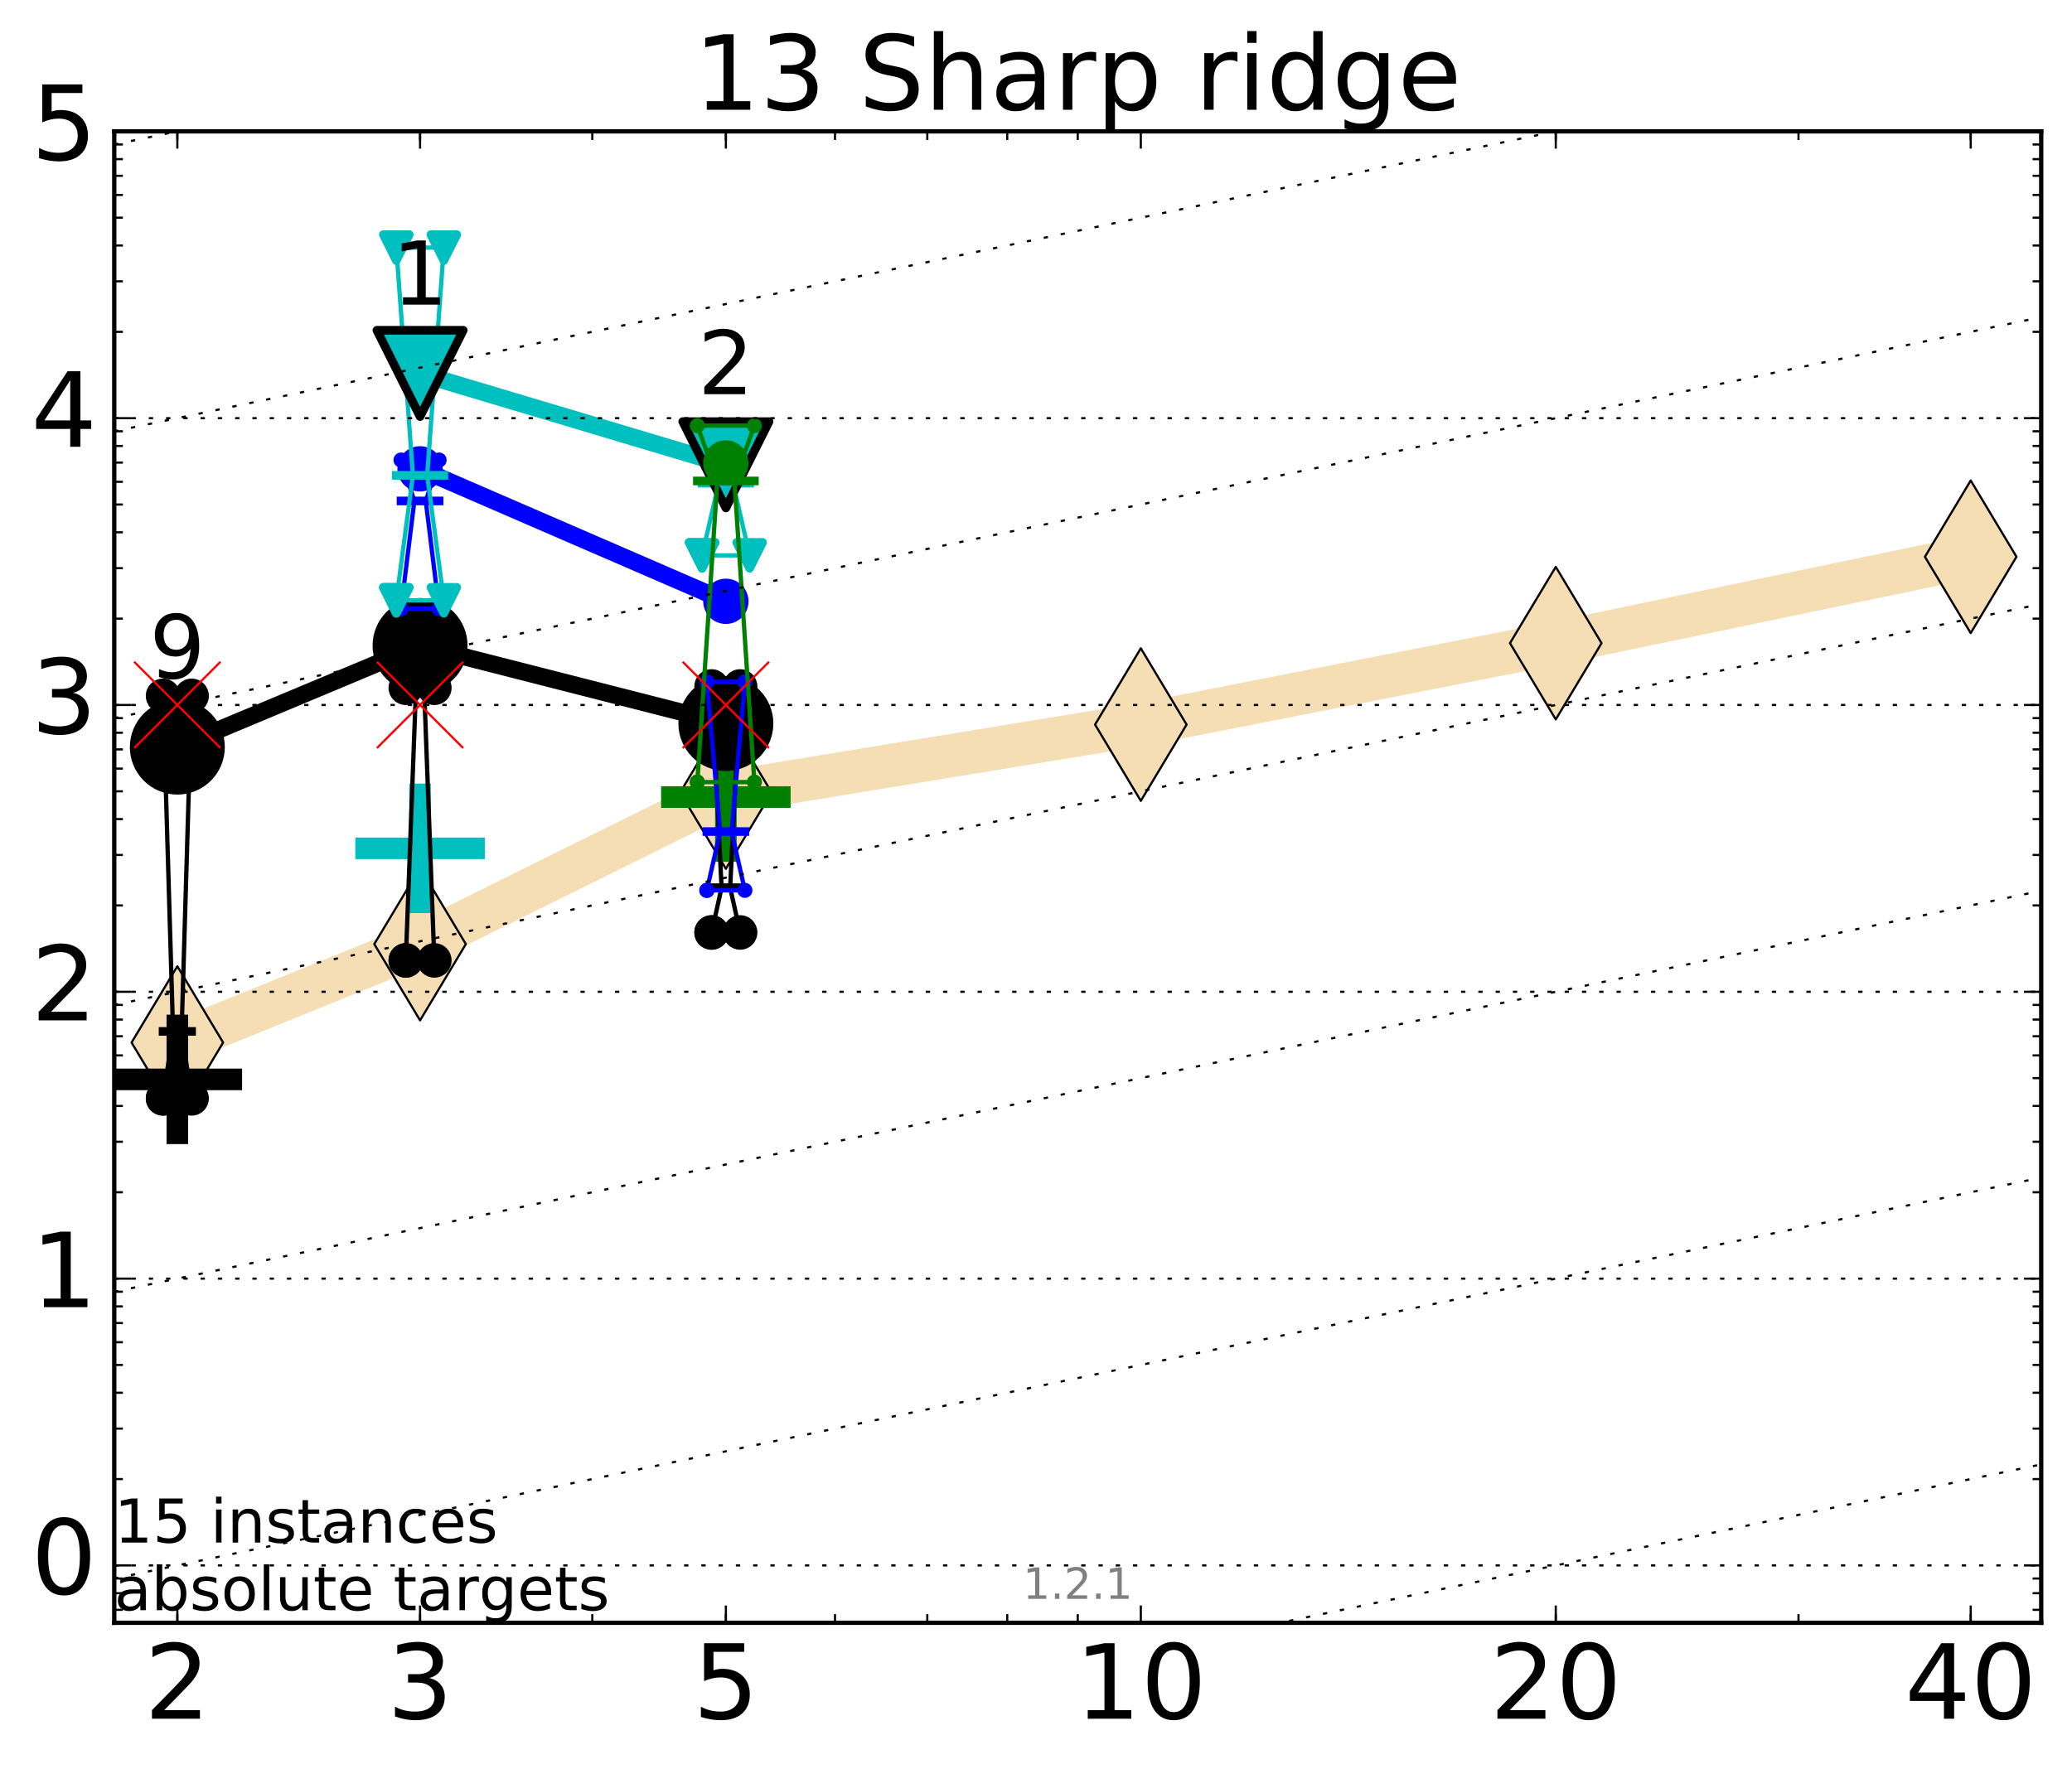 <?xml version="1.0" encoding="utf-8" standalone="no"?>
<!DOCTYPE svg PUBLIC "-//W3C//DTD SVG 1.1//EN"
  "http://www.w3.org/Graphics/SVG/1.1/DTD/svg11.dtd">
<!-- Created with matplotlib (http://matplotlib.org/) -->
<svg height="410pt" version="1.1" viewBox="0 0 480 410" width="480pt" xmlns="http://www.w3.org/2000/svg" xmlns:xlink="http://www.w3.org/1999/xlink">
 <defs>
  <style type="text/css">
*{stroke-linecap:butt;stroke-linejoin:round;stroke-miterlimit:100000;}
  </style>
 </defs>
 <g id="figure_1">
  <g id="patch_1">
   <path d="M 0 410.464 
L 480.07 410.464 
L 480.07 0 
L 0 0 
z
" style="fill:#ffffff;"/>
  </g>
  <g id="axes_1">
   <g id="patch_2">
    <path d="M 26.47 376.036 
L 472.87 376.036 
L 472.87 30.436 
L 26.47 30.436 
z
" style="fill:#ffffff;"/>
   </g>
   <g id="line2d_1">
    <path clip-path="url(#pdc24cbbf35)" d="M 41.082 241.582 
L 97.312 218.766 
L 168.155 183.648 
L 264.282 167.904 
L 360.409 149.031 
L 456.536 129.021 
" style="fill:none;stroke:#f5deb3;stroke-linecap:square;stroke-width:10.0;"/>
    <defs>
     <path d="M -0 17.678 
L 10.607 0 
L 0 -17.678 
L -10.607 -0 
z
" id="m8ef42c700f" style="stroke:#000000;stroke-linejoin:miter;stroke-width:0.5;"/>
    </defs>
    <g clip-path="url(#pdc24cbbf35)">
     <use style="fill:#f5deb3;stroke:#000000;stroke-linejoin:miter;stroke-width:0.5;" x="41.082" xlink:href="#m8ef42c700f" y="241.582"/>
     <use style="fill:#f5deb3;stroke:#000000;stroke-linejoin:miter;stroke-width:0.5;" x="97.312" xlink:href="#m8ef42c700f" y="218.766"/>
     <use style="fill:#f5deb3;stroke:#000000;stroke-linejoin:miter;stroke-width:0.5;" x="168.155" xlink:href="#m8ef42c700f" y="183.648"/>
     <use style="fill:#f5deb3;stroke:#000000;stroke-linejoin:miter;stroke-width:0.5;" x="264.282" xlink:href="#m8ef42c700f" y="167.904"/>
     <use style="fill:#f5deb3;stroke:#000000;stroke-linejoin:miter;stroke-width:0.5;" x="360.409" xlink:href="#m8ef42c700f" y="149.031"/>
     <use style="fill:#f5deb3;stroke:#000000;stroke-linejoin:miter;stroke-width:0.5;" x="456.536" xlink:href="#m8ef42c700f" y="129.021"/>
    </g>
   </g>
   <g id="line2d_2">
    <defs>
     <path d="M -15 0 
L 15 0 
M 0 15 
L 0 -15 
" id="m652c0cf489" style="stroke:#000000;stroke-width:5.0;"/>
    </defs>
    <g clip-path="url(#pdc24cbbf35)">
     <use style="stroke:#000000;stroke-width:5.0;" x="41.082" xlink:href="#m652c0cf489" y="250.118"/>
    </g>
   </g>
   <g id="line2d_3">
    <defs>
     <path d="M -15 0 
L 15 0 
M 0 15 
L 0 -15 
" id="me7680defc1" style="stroke:#00bfbf;stroke-width:5.0;"/>
    </defs>
    <g clip-path="url(#pdc24cbbf35)">
     <use style="fill:#00bfbf;stroke:#00bfbf;stroke-width:5.0;" x="97.312" xlink:href="#me7680defc1" y="196.58"/>
    </g>
   </g>
   <g id="line2d_4">
    <defs>
     <path d="M -15 0 
L 15 0 
M 0 15 
L 0 -15 
" id="mb9bbe6b4e1" style="stroke:#008000;stroke-width:5.0;"/>
    </defs>
    <g clip-path="url(#pdc24cbbf35)">
     <use style="fill:#008000;stroke:#008000;stroke-width:5.0;" x="168.155" xlink:href="#mb9bbe6b4e1" y="184.695"/>
    </g>
   </g>
   <g id="line2d_5">
    <path clip-path="url(#pdc24cbbf35)" d="M 37.777 254.519 
L 40.09 239.004 
L 37.777 161.245 
L 44.386 161.245 
L 42.073 239.004 
L 44.386 254.519 
L 37.777 254.519 
" style="fill:none;stroke:#000000;stroke-linecap:square;"/>
    <defs>
     <path d="M 0 0 
C 0 0 0 0 0 0 
C 0 0 0 0 0 0 
C 0 0 0 0 0 0 
C 0 0 0 0 0 0 
C 0 0 0 0 0 0 
C 0 0 0 0 0 0 
C 0 0 0 0 0 0 
C 0 0 0 0 0 0 
z
" id="m4eeb98f0f5" style="stroke:#000000;stroke-width:2.0;"/>
    </defs>
    <g clip-path="url(#pdc24cbbf35)">
     <use style="stroke:#000000;stroke-width:2.0;" x="37.777" xlink:href="#m4eeb98f0f5" y="254.519"/>
     <use style="stroke:#000000;stroke-width:2.0;" x="40.09" xlink:href="#m4eeb98f0f5" y="239.004"/>
     <use style="stroke:#000000;stroke-width:2.0;" x="37.777" xlink:href="#m4eeb98f0f5" y="161.245"/>
     <use style="stroke:#000000;stroke-width:2.0;" x="44.386" xlink:href="#m4eeb98f0f5" y="161.245"/>
     <use style="stroke:#000000;stroke-width:2.0;" x="42.073" xlink:href="#m4eeb98f0f5" y="239.004"/>
     <use style="stroke:#000000;stroke-width:2.0;" x="44.386" xlink:href="#m4eeb98f0f5" y="254.519"/>
     <use style="stroke:#000000;stroke-width:2.0;" x="37.777" xlink:href="#m4eeb98f0f5" y="254.519"/>
    </g>
   </g>
   <g id="line2d_6">
    <path clip-path="url(#pdc24cbbf35)" d="M 37.777 254.519 
L 44.386 254.519 
L 44.386 161.245 
L 37.777 161.245 
L 37.777 254.519 
" style="fill:none;"/>
    <defs>
     <path d="M 0 3 
C 0.796 3 1.559 2.684 2.121 2.121 
C 2.684 1.559 3 0.796 3 0 
C 3 -0.796 2.684 -1.559 2.121 -2.121 
C 1.559 -2.684 0.796 -3 0 -3 
C -0.796 -3 -1.559 -2.684 -2.121 -2.121 
C -2.684 -1.559 -3 -0.796 -3 0 
C -3 0.796 -2.684 1.559 -2.121 2.121 
C -1.559 2.684 -0.796 3 0 3 
z
" id="mac96fab5d7" style="stroke:#000000;stroke-width:2.0;"/>
    </defs>
    <g clip-path="url(#pdc24cbbf35)">
     <use style="stroke:#000000;stroke-width:2.0;" x="37.777" xlink:href="#mac96fab5d7" y="254.519"/>
     <use style="stroke:#000000;stroke-width:2.0;" x="44.386" xlink:href="#mac96fab5d7" y="254.519"/>
     <use style="stroke:#000000;stroke-width:2.0;" x="44.386" xlink:href="#mac96fab5d7" y="161.245"/>
     <use style="stroke:#000000;stroke-width:2.0;" x="37.777" xlink:href="#mac96fab5d7" y="161.245"/>
     <use style="stroke:#000000;stroke-width:2.0;" x="37.777" xlink:href="#mac96fab5d7" y="254.519"/>
    </g>
   </g>
   <g id="line2d_7">
    <path clip-path="url(#pdc24cbbf35)" d="M 37.777 239.004 
L 44.386 239.004 
" style="fill:none;stroke:#000000;stroke-linecap:square;stroke-width:2.0;"/>
    <g clip-path="url(#pdc24cbbf35)">
     <use style="stroke:#000000;stroke-width:2.0;" x="37.777" xlink:href="#m4eeb98f0f5" y="239.004"/>
     <use style="stroke:#000000;stroke-width:2.0;" x="44.386" xlink:href="#m4eeb98f0f5" y="239.004"/>
    </g>
   </g>
   <g id="line2d_8">
    <path clip-path="url(#pdc24cbbf35)" d="M 94.008 222.546 
L 96.321 160.67 
L 94.008 159.376 
L 100.617 159.376 
L 98.304 160.67 
L 100.617 222.546 
L 94.008 222.546 
" style="fill:none;stroke:#000000;stroke-linecap:square;"/>
    <g clip-path="url(#pdc24cbbf35)">
     <use style="stroke:#000000;stroke-width:2.0;" x="94.008" xlink:href="#m4eeb98f0f5" y="222.546"/>
     <use style="stroke:#000000;stroke-width:2.0;" x="96.321" xlink:href="#m4eeb98f0f5" y="160.67"/>
     <use style="stroke:#000000;stroke-width:2.0;" x="94.008" xlink:href="#m4eeb98f0f5" y="159.376"/>
     <use style="stroke:#000000;stroke-width:2.0;" x="100.617" xlink:href="#m4eeb98f0f5" y="159.376"/>
     <use style="stroke:#000000;stroke-width:2.0;" x="98.304" xlink:href="#m4eeb98f0f5" y="160.67"/>
     <use style="stroke:#000000;stroke-width:2.0;" x="100.617" xlink:href="#m4eeb98f0f5" y="222.546"/>
     <use style="stroke:#000000;stroke-width:2.0;" x="94.008" xlink:href="#m4eeb98f0f5" y="222.546"/>
    </g>
   </g>
   <g id="line2d_9">
    <path clip-path="url(#pdc24cbbf35)" d="M 94.008 222.546 
L 100.617 222.546 
L 100.617 159.376 
L 94.008 159.376 
L 94.008 222.546 
" style="fill:none;"/>
    <g clip-path="url(#pdc24cbbf35)">
     <use style="stroke:#000000;stroke-width:2.0;" x="94.008" xlink:href="#mac96fab5d7" y="222.546"/>
     <use style="stroke:#000000;stroke-width:2.0;" x="100.617" xlink:href="#mac96fab5d7" y="222.546"/>
     <use style="stroke:#000000;stroke-width:2.0;" x="100.617" xlink:href="#mac96fab5d7" y="159.376"/>
     <use style="stroke:#000000;stroke-width:2.0;" x="94.008" xlink:href="#mac96fab5d7" y="159.376"/>
     <use style="stroke:#000000;stroke-width:2.0;" x="94.008" xlink:href="#mac96fab5d7" y="222.546"/>
    </g>
   </g>
   <g id="line2d_10">
    <path clip-path="url(#pdc24cbbf35)" d="M 94.008 160.67 
L 100.617 160.67 
" style="fill:none;stroke:#000000;stroke-linecap:square;stroke-width:2.0;"/>
    <g clip-path="url(#pdc24cbbf35)">
     <use style="stroke:#000000;stroke-width:2.0;" x="94.008" xlink:href="#m4eeb98f0f5" y="160.67"/>
     <use style="stroke:#000000;stroke-width:2.0;" x="100.617" xlink:href="#m4eeb98f0f5" y="160.67"/>
    </g>
   </g>
   <g id="line2d_11">
    <path clip-path="url(#pdc24cbbf35)" d="M 164.85 216.075 
L 167.163 205.692 
L 164.85 159.07 
L 171.459 159.07 
L 169.146 205.692 
L 171.459 216.075 
L 164.85 216.075 
" style="fill:none;stroke:#000000;stroke-linecap:square;"/>
    <g clip-path="url(#pdc24cbbf35)">
     <use style="stroke:#000000;stroke-width:2.0;" x="164.85" xlink:href="#m4eeb98f0f5" y="216.075"/>
     <use style="stroke:#000000;stroke-width:2.0;" x="167.163" xlink:href="#m4eeb98f0f5" y="205.692"/>
     <use style="stroke:#000000;stroke-width:2.0;" x="164.85" xlink:href="#m4eeb98f0f5" y="159.07"/>
     <use style="stroke:#000000;stroke-width:2.0;" x="171.459" xlink:href="#m4eeb98f0f5" y="159.07"/>
     <use style="stroke:#000000;stroke-width:2.0;" x="169.146" xlink:href="#m4eeb98f0f5" y="205.692"/>
     <use style="stroke:#000000;stroke-width:2.0;" x="171.459" xlink:href="#m4eeb98f0f5" y="216.075"/>
     <use style="stroke:#000000;stroke-width:2.0;" x="164.85" xlink:href="#m4eeb98f0f5" y="216.075"/>
    </g>
   </g>
   <g id="line2d_12">
    <path clip-path="url(#pdc24cbbf35)" d="M 164.85 216.075 
L 171.459 216.075 
L 171.459 159.07 
L 164.85 159.07 
L 164.85 216.075 
" style="fill:none;"/>
    <g clip-path="url(#pdc24cbbf35)">
     <use style="stroke:#000000;stroke-width:2.0;" x="164.85" xlink:href="#mac96fab5d7" y="216.075"/>
     <use style="stroke:#000000;stroke-width:2.0;" x="171.459" xlink:href="#mac96fab5d7" y="216.075"/>
     <use style="stroke:#000000;stroke-width:2.0;" x="171.459" xlink:href="#mac96fab5d7" y="159.07"/>
     <use style="stroke:#000000;stroke-width:2.0;" x="164.85" xlink:href="#mac96fab5d7" y="159.07"/>
     <use style="stroke:#000000;stroke-width:2.0;" x="164.85" xlink:href="#mac96fab5d7" y="216.075"/>
    </g>
   </g>
   <g id="line2d_13">
    <path clip-path="url(#pdc24cbbf35)" d="M 164.85 205.692 
L 171.459 205.692 
" style="fill:none;stroke:#000000;stroke-linecap:square;stroke-width:2.0;"/>
    <g clip-path="url(#pdc24cbbf35)">
     <use style="stroke:#000000;stroke-width:2.0;" x="164.85" xlink:href="#m4eeb98f0f5" y="205.692"/>
     <use style="stroke:#000000;stroke-width:2.0;" x="171.459" xlink:href="#m4eeb98f0f5" y="205.692"/>
    </g>
   </g>
   <g id="line2d_14">
    <path clip-path="url(#pdc24cbbf35)" d="M 41.082 173.123 
L 97.312 149.579 
" style="fill:none;stroke:#000000;stroke-linecap:square;stroke-width:4.0;"/>
    <g clip-path="url(#pdc24cbbf35)">
     <use style="stroke:#000000;stroke-width:2.0;" x="41.082" xlink:href="#m4eeb98f0f5" y="173.123"/>
     <use style="stroke:#000000;stroke-width:2.0;" x="97.312" xlink:href="#m4eeb98f0f5" y="149.579"/>
    </g>
   </g>
   <g id="line2d_15">
    <path clip-path="url(#pdc24cbbf35)" d="M 97.312 149.579 
L 168.155 167.659 
" style="fill:none;stroke:#000000;stroke-linecap:square;stroke-width:4.0;"/>
    <g clip-path="url(#pdc24cbbf35)">
     <use style="stroke:#000000;stroke-width:2.0;" x="97.312" xlink:href="#m4eeb98f0f5" y="149.579"/>
     <use style="stroke:#000000;stroke-width:2.0;" x="168.155" xlink:href="#m4eeb98f0f5" y="167.659"/>
    </g>
   </g>
   <g id="line2d_16">
    <path clip-path="url(#pdc24cbbf35)" d="M 41.082 173.123 
L 97.312 149.579 
L 168.155 167.659 
" style="fill:none;"/>
    <defs>
     <path d="M 0 10 
C 2.652 10 5.196 8.946 7.071 7.071 
C 8.946 5.196 10 2.652 10 0 
C 10 -2.652 8.946 -5.196 7.071 -7.071 
C 5.196 -8.946 2.652 -10 0 -10 
C -2.652 -10 -5.196 -8.946 -7.071 -7.071 
C -8.946 -5.196 -10 -2.652 -10 0 
C -10 2.652 -8.946 5.196 -7.071 7.071 
C -5.196 8.946 -2.652 10 0 10 
z
" id="mee691bddf5" style="stroke:#000000;stroke-width:2.0;"/>
    </defs>
    <g clip-path="url(#pdc24cbbf35)">
     <use style="stroke:#000000;stroke-width:2.0;" x="41.082" xlink:href="#mee691bddf5" y="173.123"/>
     <use style="stroke:#000000;stroke-width:2.0;" x="97.312" xlink:href="#mee691bddf5" y="149.579"/>
     <use style="stroke:#000000;stroke-width:2.0;" x="168.155" xlink:href="#mee691bddf5" y="167.659"/>
    </g>
   </g>
   <g id="line2d_17">
    <path clip-path="url(#pdc24cbbf35)" d="M 92.906 141.033 
L 95.991 116.085 
L 92.906 106.602 
L 101.718 106.602 
L 98.634 116.085 
L 101.718 141.033 
L 92.906 141.033 
" style="fill:none;stroke:#0000ff;stroke-linecap:square;"/>
    <defs>
     <path d="M 0 0 
C 0 0 0 0 0 0 
C 0 0 0 0 0 0 
C 0 0 0 0 0 0 
C 0 0 0 0 0 0 
C 0 0 0 0 0 0 
C 0 0 0 0 0 0 
C 0 0 0 0 0 0 
C 0 0 0 0 0 0 
z
" id="m9f342c1c32" style="stroke:#0000ff;stroke-width:0.5;"/>
    </defs>
    <g clip-path="url(#pdc24cbbf35)">
     <use style="fill:#0000ff;stroke:#0000ff;stroke-width:0.5;" x="92.906" xlink:href="#m9f342c1c32" y="141.033"/>
     <use style="fill:#0000ff;stroke:#0000ff;stroke-width:0.5;" x="95.991" xlink:href="#m9f342c1c32" y="116.085"/>
     <use style="fill:#0000ff;stroke:#0000ff;stroke-width:0.5;" x="92.906" xlink:href="#m9f342c1c32" y="106.602"/>
     <use style="fill:#0000ff;stroke:#0000ff;stroke-width:0.5;" x="101.718" xlink:href="#m9f342c1c32" y="106.602"/>
     <use style="fill:#0000ff;stroke:#0000ff;stroke-width:0.5;" x="98.634" xlink:href="#m9f342c1c32" y="116.085"/>
     <use style="fill:#0000ff;stroke:#0000ff;stroke-width:0.5;" x="101.718" xlink:href="#m9f342c1c32" y="141.033"/>
     <use style="fill:#0000ff;stroke:#0000ff;stroke-width:0.5;" x="92.906" xlink:href="#m9f342c1c32" y="141.033"/>
    </g>
   </g>
   <g id="line2d_18">
    <path clip-path="url(#pdc24cbbf35)" d="M 92.906 141.033 
L 101.718 141.033 
L 101.718 106.602 
L 92.906 106.602 
L 92.906 141.033 
" style="fill:none;"/>
    <defs>
     <path d="M 0 1.5 
C 0.398 1.5 0.779 1.342 1.061 1.061 
C 1.342 0.779 1.5 0.398 1.5 0 
C 1.5 -0.398 1.342 -0.779 1.061 -1.061 
C 0.779 -1.342 0.398 -1.5 0 -1.5 
C -0.398 -1.5 -0.779 -1.342 -1.061 -1.061 
C -1.342 -0.779 -1.5 -0.398 -1.5 0 
C -1.5 0.398 -1.342 0.779 -1.061 1.061 
C -0.779 1.342 -0.398 1.5 0 1.5 
z
" id="m0f31c6a4c2" style="stroke:#0000ff;stroke-width:0.5;"/>
    </defs>
    <g clip-path="url(#pdc24cbbf35)">
     <use style="fill:#0000ff;stroke:#0000ff;stroke-width:0.5;" x="92.906" xlink:href="#m0f31c6a4c2" y="141.033"/>
     <use style="fill:#0000ff;stroke:#0000ff;stroke-width:0.5;" x="101.718" xlink:href="#m0f31c6a4c2" y="141.033"/>
     <use style="fill:#0000ff;stroke:#0000ff;stroke-width:0.5;" x="101.718" xlink:href="#m0f31c6a4c2" y="106.602"/>
     <use style="fill:#0000ff;stroke:#0000ff;stroke-width:0.5;" x="92.906" xlink:href="#m0f31c6a4c2" y="106.602"/>
     <use style="fill:#0000ff;stroke:#0000ff;stroke-width:0.5;" x="92.906" xlink:href="#m0f31c6a4c2" y="141.033"/>
    </g>
   </g>
   <g id="line2d_19">
    <path clip-path="url(#pdc24cbbf35)" d="M 92.906 116.085 
L 101.718 116.085 
" style="fill:none;stroke:#0000ff;stroke-linecap:square;stroke-width:2.0;"/>
    <g clip-path="url(#pdc24cbbf35)">
     <use style="fill:#0000ff;stroke:#0000ff;stroke-width:0.5;" x="92.906" xlink:href="#m9f342c1c32" y="116.085"/>
     <use style="fill:#0000ff;stroke:#0000ff;stroke-width:0.5;" x="101.718" xlink:href="#m9f342c1c32" y="116.085"/>
    </g>
   </g>
   <g id="line2d_20">
    <path clip-path="url(#pdc24cbbf35)" d="M 163.749 206.312 
L 166.833 192.696 
L 163.749 157.996 
L 172.561 157.996 
L 169.476 192.696 
L 172.561 206.312 
L 163.749 206.312 
" style="fill:none;stroke:#0000ff;stroke-linecap:square;"/>
    <g clip-path="url(#pdc24cbbf35)">
     <use style="fill:#0000ff;stroke:#0000ff;stroke-width:0.5;" x="163.749" xlink:href="#m9f342c1c32" y="206.312"/>
     <use style="fill:#0000ff;stroke:#0000ff;stroke-width:0.5;" x="166.833" xlink:href="#m9f342c1c32" y="192.696"/>
     <use style="fill:#0000ff;stroke:#0000ff;stroke-width:0.5;" x="163.749" xlink:href="#m9f342c1c32" y="157.996"/>
     <use style="fill:#0000ff;stroke:#0000ff;stroke-width:0.5;" x="172.561" xlink:href="#m9f342c1c32" y="157.996"/>
     <use style="fill:#0000ff;stroke:#0000ff;stroke-width:0.5;" x="169.476" xlink:href="#m9f342c1c32" y="192.696"/>
     <use style="fill:#0000ff;stroke:#0000ff;stroke-width:0.5;" x="172.561" xlink:href="#m9f342c1c32" y="206.312"/>
     <use style="fill:#0000ff;stroke:#0000ff;stroke-width:0.5;" x="163.749" xlink:href="#m9f342c1c32" y="206.312"/>
    </g>
   </g>
   <g id="line2d_21">
    <path clip-path="url(#pdc24cbbf35)" d="M 163.749 206.312 
L 172.561 206.312 
L 172.561 157.996 
L 163.749 157.996 
L 163.749 206.312 
" style="fill:none;"/>
    <g clip-path="url(#pdc24cbbf35)">
     <use style="fill:#0000ff;stroke:#0000ff;stroke-width:0.5;" x="163.749" xlink:href="#m0f31c6a4c2" y="206.312"/>
     <use style="fill:#0000ff;stroke:#0000ff;stroke-width:0.5;" x="172.561" xlink:href="#m0f31c6a4c2" y="206.312"/>
     <use style="fill:#0000ff;stroke:#0000ff;stroke-width:0.5;" x="172.561" xlink:href="#m0f31c6a4c2" y="157.996"/>
     <use style="fill:#0000ff;stroke:#0000ff;stroke-width:0.5;" x="163.749" xlink:href="#m0f31c6a4c2" y="157.996"/>
     <use style="fill:#0000ff;stroke:#0000ff;stroke-width:0.5;" x="163.749" xlink:href="#m0f31c6a4c2" y="206.312"/>
    </g>
   </g>
   <g id="line2d_22">
    <path clip-path="url(#pdc24cbbf35)" d="M 163.749 192.696 
L 172.561 192.696 
" style="fill:none;stroke:#0000ff;stroke-linecap:square;stroke-width:2.0;"/>
    <g clip-path="url(#pdc24cbbf35)">
     <use style="fill:#0000ff;stroke:#0000ff;stroke-width:0.5;" x="163.749" xlink:href="#m9f342c1c32" y="192.696"/>
     <use style="fill:#0000ff;stroke:#0000ff;stroke-width:0.5;" x="172.561" xlink:href="#m9f342c1c32" y="192.696"/>
    </g>
   </g>
   <g id="line2d_23">
    <path clip-path="url(#pdc24cbbf35)" d="M 97.312 108.644 
L 168.155 139.339 
" style="fill:none;stroke:#0000ff;stroke-linecap:square;stroke-width:4.0;"/>
    <g clip-path="url(#pdc24cbbf35)">
     <use style="fill:#0000ff;stroke:#0000ff;stroke-width:0.5;" x="97.312" xlink:href="#m9f342c1c32" y="108.644"/>
     <use style="fill:#0000ff;stroke:#0000ff;stroke-width:0.5;" x="168.155" xlink:href="#m9f342c1c32" y="139.339"/>
    </g>
   </g>
   <g id="line2d_24">
    <path clip-path="url(#pdc24cbbf35)" d="M 97.312 108.644 
L 168.155 139.339 
" style="fill:none;"/>
    <defs>
     <path d="M 0 5 
C 1.326 5 2.598 4.473 3.536 3.536 
C 4.473 2.598 5 1.326 5 0 
C 5 -1.326 4.473 -2.598 3.536 -3.536 
C 2.598 -4.473 1.326 -5 0 -5 
C -1.326 -5 -2.598 -4.473 -3.536 -3.536 
C -4.473 -2.598 -5 -1.326 -5 0 
C -5 1.326 -4.473 2.598 -3.536 3.536 
C -2.598 4.473 -1.326 5 0 5 
z
" id="mb81ef974ed" style="stroke:#0000ff;stroke-width:0.5;"/>
    </defs>
    <g clip-path="url(#pdc24cbbf35)">
     <use style="fill:#0000ff;stroke:#0000ff;stroke-width:0.5;" x="97.312" xlink:href="#mb81ef974ed" y="108.644"/>
     <use style="fill:#0000ff;stroke:#0000ff;stroke-width:0.5;" x="168.155" xlink:href="#mb81ef974ed" y="139.339"/>
    </g>
   </g>
   <g id="line2d_25">
    <path clip-path="url(#pdc24cbbf35)" d="M 91.805 139.106 
L 95.66 110.15 
L 91.805 57.372 
L 102.82 57.372 
L 98.965 110.15 
L 102.82 139.106 
L 91.805 139.106 
" style="fill:none;stroke:#00bfbf;stroke-linecap:square;"/>
    <defs>
     <path d="M 0 0 
L 0 0 
L 0 0 
z
" id="m7516de9fef" style="stroke:#00bfbf;stroke-linejoin:miter;stroke-width:2.0;"/>
    </defs>
    <g clip-path="url(#pdc24cbbf35)">
     <use style="fill:#00bfbf;stroke:#00bfbf;stroke-linejoin:miter;stroke-width:2.0;" x="91.805" xlink:href="#m7516de9fef" y="139.106"/>
     <use style="fill:#00bfbf;stroke:#00bfbf;stroke-linejoin:miter;stroke-width:2.0;" x="95.66" xlink:href="#m7516de9fef" y="110.15"/>
     <use style="fill:#00bfbf;stroke:#00bfbf;stroke-linejoin:miter;stroke-width:2.0;" x="91.805" xlink:href="#m7516de9fef" y="57.372"/>
     <use style="fill:#00bfbf;stroke:#00bfbf;stroke-linejoin:miter;stroke-width:2.0;" x="102.82" xlink:href="#m7516de9fef" y="57.372"/>
     <use style="fill:#00bfbf;stroke:#00bfbf;stroke-linejoin:miter;stroke-width:2.0;" x="98.965" xlink:href="#m7516de9fef" y="110.15"/>
     <use style="fill:#00bfbf;stroke:#00bfbf;stroke-linejoin:miter;stroke-width:2.0;" x="102.82" xlink:href="#m7516de9fef" y="139.106"/>
     <use style="fill:#00bfbf;stroke:#00bfbf;stroke-linejoin:miter;stroke-width:2.0;" x="91.805" xlink:href="#m7516de9fef" y="139.106"/>
    </g>
   </g>
   <g id="line2d_26">
    <path clip-path="url(#pdc24cbbf35)" d="M 91.805 139.106 
L 102.82 139.106 
L 102.82 57.372 
L 91.805 57.372 
L 91.805 139.106 
" style="fill:none;"/>
    <defs>
     <path d="M -0 3 
L 3 -3 
L -3 -3 
z
" id="mf772f50b66" style="stroke:#00bfbf;stroke-linejoin:miter;stroke-width:2.0;"/>
    </defs>
    <g clip-path="url(#pdc24cbbf35)">
     <use style="fill:#00bfbf;stroke:#00bfbf;stroke-linejoin:miter;stroke-width:2.0;" x="91.805" xlink:href="#mf772f50b66" y="139.106"/>
     <use style="fill:#00bfbf;stroke:#00bfbf;stroke-linejoin:miter;stroke-width:2.0;" x="102.82" xlink:href="#mf772f50b66" y="139.106"/>
     <use style="fill:#00bfbf;stroke:#00bfbf;stroke-linejoin:miter;stroke-width:2.0;" x="102.82" xlink:href="#mf772f50b66" y="57.372"/>
     <use style="fill:#00bfbf;stroke:#00bfbf;stroke-linejoin:miter;stroke-width:2.0;" x="91.805" xlink:href="#mf772f50b66" y="57.372"/>
     <use style="fill:#00bfbf;stroke:#00bfbf;stroke-linejoin:miter;stroke-width:2.0;" x="91.805" xlink:href="#mf772f50b66" y="139.106"/>
    </g>
   </g>
   <g id="line2d_27">
    <path clip-path="url(#pdc24cbbf35)" d="M 91.805 110.15 
L 102.82 110.15 
" style="fill:none;stroke:#00bfbf;stroke-linecap:square;stroke-width:2.0;"/>
    <g clip-path="url(#pdc24cbbf35)">
     <use style="fill:#00bfbf;stroke:#00bfbf;stroke-linejoin:miter;stroke-width:2.0;" x="91.805" xlink:href="#m7516de9fef" y="110.15"/>
     <use style="fill:#00bfbf;stroke:#00bfbf;stroke-linejoin:miter;stroke-width:2.0;" x="102.82" xlink:href="#m7516de9fef" y="110.15"/>
    </g>
   </g>
   <g id="line2d_28">
    <path clip-path="url(#pdc24cbbf35)" d="M 162.647 128.689 
L 166.502 111.973 
L 162.647 101.82 
L 173.662 101.82 
L 169.807 111.973 
L 173.662 128.689 
L 162.647 128.689 
" style="fill:none;stroke:#00bfbf;stroke-linecap:square;"/>
    <g clip-path="url(#pdc24cbbf35)">
     <use style="fill:#00bfbf;stroke:#00bfbf;stroke-linejoin:miter;stroke-width:2.0;" x="162.647" xlink:href="#m7516de9fef" y="128.689"/>
     <use style="fill:#00bfbf;stroke:#00bfbf;stroke-linejoin:miter;stroke-width:2.0;" x="166.502" xlink:href="#m7516de9fef" y="111.973"/>
     <use style="fill:#00bfbf;stroke:#00bfbf;stroke-linejoin:miter;stroke-width:2.0;" x="162.647" xlink:href="#m7516de9fef" y="101.82"/>
     <use style="fill:#00bfbf;stroke:#00bfbf;stroke-linejoin:miter;stroke-width:2.0;" x="173.662" xlink:href="#m7516de9fef" y="101.82"/>
     <use style="fill:#00bfbf;stroke:#00bfbf;stroke-linejoin:miter;stroke-width:2.0;" x="169.807" xlink:href="#m7516de9fef" y="111.973"/>
     <use style="fill:#00bfbf;stroke:#00bfbf;stroke-linejoin:miter;stroke-width:2.0;" x="173.662" xlink:href="#m7516de9fef" y="128.689"/>
     <use style="fill:#00bfbf;stroke:#00bfbf;stroke-linejoin:miter;stroke-width:2.0;" x="162.647" xlink:href="#m7516de9fef" y="128.689"/>
    </g>
   </g>
   <g id="line2d_29">
    <path clip-path="url(#pdc24cbbf35)" d="M 162.647 128.689 
L 173.662 128.689 
L 173.662 101.82 
L 162.647 101.82 
L 162.647 128.689 
" style="fill:none;"/>
    <g clip-path="url(#pdc24cbbf35)">
     <use style="fill:#00bfbf;stroke:#00bfbf;stroke-linejoin:miter;stroke-width:2.0;" x="162.647" xlink:href="#mf772f50b66" y="128.689"/>
     <use style="fill:#00bfbf;stroke:#00bfbf;stroke-linejoin:miter;stroke-width:2.0;" x="173.662" xlink:href="#mf772f50b66" y="128.689"/>
     <use style="fill:#00bfbf;stroke:#00bfbf;stroke-linejoin:miter;stroke-width:2.0;" x="173.662" xlink:href="#mf772f50b66" y="101.82"/>
     <use style="fill:#00bfbf;stroke:#00bfbf;stroke-linejoin:miter;stroke-width:2.0;" x="162.647" xlink:href="#mf772f50b66" y="101.82"/>
     <use style="fill:#00bfbf;stroke:#00bfbf;stroke-linejoin:miter;stroke-width:2.0;" x="162.647" xlink:href="#mf772f50b66" y="128.689"/>
    </g>
   </g>
   <g id="line2d_30">
    <path clip-path="url(#pdc24cbbf35)" d="M 162.647 111.973 
L 173.662 111.973 
" style="fill:none;stroke:#00bfbf;stroke-linecap:square;stroke-width:2.0;"/>
    <g clip-path="url(#pdc24cbbf35)">
     <use style="fill:#00bfbf;stroke:#00bfbf;stroke-linejoin:miter;stroke-width:2.0;" x="162.647" xlink:href="#m7516de9fef" y="111.973"/>
     <use style="fill:#00bfbf;stroke:#00bfbf;stroke-linejoin:miter;stroke-width:2.0;" x="173.662" xlink:href="#m7516de9fef" y="111.973"/>
    </g>
   </g>
   <g id="line2d_31">
    <path clip-path="url(#pdc24cbbf35)" d="M 97.312 86.532 
L 168.155 107.699 
" style="fill:none;stroke:#00bfbf;stroke-linecap:square;stroke-width:4.0;"/>
    <defs>
     <path d="M 0 0 
L 0 0 
L 0 0 
z
" id="m331d0c1f15" style="stroke:#000000;stroke-linejoin:miter;stroke-width:2.0;"/>
    </defs>
    <g clip-path="url(#pdc24cbbf35)">
     <use style="fill:#00bfbf;stroke:#000000;stroke-linejoin:miter;stroke-width:2.0;" x="97.312" xlink:href="#m331d0c1f15" y="86.532"/>
     <use style="fill:#00bfbf;stroke:#000000;stroke-linejoin:miter;stroke-width:2.0;" x="168.155" xlink:href="#m331d0c1f15" y="107.699"/>
    </g>
   </g>
   <g id="line2d_32">
    <path clip-path="url(#pdc24cbbf35)" d="M 97.312 86.532 
L 168.155 107.699 
" style="fill:none;"/>
    <defs>
     <path d="M -0 10 
L 10 -10 
L -10 -10 
z
" id="ma9b30effe1" style="stroke:#000000;stroke-linejoin:miter;stroke-width:2.0;"/>
    </defs>
    <g clip-path="url(#pdc24cbbf35)">
     <use style="fill:#00bfbf;stroke:#000000;stroke-linejoin:miter;stroke-width:2.0;" x="97.312" xlink:href="#ma9b30effe1" y="86.532"/>
     <use style="fill:#00bfbf;stroke:#000000;stroke-linejoin:miter;stroke-width:2.0;" x="168.155" xlink:href="#ma9b30effe1" y="107.699"/>
    </g>
   </g>
   <g id="line2d_33">
    <path clip-path="url(#pdc24cbbf35)" d="M 161.546 181.231 
L 166.172 111.453 
L 161.546 98.627 
L 174.763 98.627 
L 170.137 111.453 
L 174.763 181.231 
L 161.546 181.231 
" style="fill:none;stroke:#008000;stroke-linecap:square;"/>
    <defs>
     <path d="M 0 0 
C 0 0 0 0 0 0 
C 0 0 0 0 0 0 
C 0 0 0 0 0 0 
C 0 0 0 0 0 0 
C 0 0 0 0 0 0 
C 0 0 0 0 0 0 
C 0 0 0 0 0 0 
C 0 0 0 0 0 0 
z
" id="m4b36b3d6e0" style="stroke:#008000;stroke-width:0.5;"/>
    </defs>
    <g clip-path="url(#pdc24cbbf35)">
     <use style="fill:#008000;stroke:#008000;stroke-width:0.5;" x="161.546" xlink:href="#m4b36b3d6e0" y="181.231"/>
     <use style="fill:#008000;stroke:#008000;stroke-width:0.5;" x="166.172" xlink:href="#m4b36b3d6e0" y="111.453"/>
     <use style="fill:#008000;stroke:#008000;stroke-width:0.5;" x="161.546" xlink:href="#m4b36b3d6e0" y="98.627"/>
     <use style="fill:#008000;stroke:#008000;stroke-width:0.5;" x="174.763" xlink:href="#m4b36b3d6e0" y="98.627"/>
     <use style="fill:#008000;stroke:#008000;stroke-width:0.5;" x="170.137" xlink:href="#m4b36b3d6e0" y="111.453"/>
     <use style="fill:#008000;stroke:#008000;stroke-width:0.5;" x="174.763" xlink:href="#m4b36b3d6e0" y="181.231"/>
     <use style="fill:#008000;stroke:#008000;stroke-width:0.5;" x="161.546" xlink:href="#m4b36b3d6e0" y="181.231"/>
    </g>
   </g>
   <g id="line2d_34">
    <path clip-path="url(#pdc24cbbf35)" d="M 161.546 181.231 
L 174.763 181.231 
L 174.763 98.627 
L 161.546 98.627 
L 161.546 181.231 
" style="fill:none;"/>
    <defs>
     <path d="M 0 1.5 
C 0.398 1.5 0.779 1.342 1.061 1.061 
C 1.342 0.779 1.5 0.398 1.5 0 
C 1.5 -0.398 1.342 -0.779 1.061 -1.061 
C 0.779 -1.342 0.398 -1.5 0 -1.5 
C -0.398 -1.5 -0.779 -1.342 -1.061 -1.061 
C -1.342 -0.779 -1.5 -0.398 -1.5 0 
C -1.5 0.398 -1.342 0.779 -1.061 1.061 
C -0.779 1.342 -0.398 1.5 0 1.5 
z
" id="m47681b89d7" style="stroke:#008000;stroke-width:0.5;"/>
    </defs>
    <g clip-path="url(#pdc24cbbf35)">
     <use style="fill:#008000;stroke:#008000;stroke-width:0.5;" x="161.546" xlink:href="#m47681b89d7" y="181.231"/>
     <use style="fill:#008000;stroke:#008000;stroke-width:0.5;" x="174.763" xlink:href="#m47681b89d7" y="181.231"/>
     <use style="fill:#008000;stroke:#008000;stroke-width:0.5;" x="174.763" xlink:href="#m47681b89d7" y="98.627"/>
     <use style="fill:#008000;stroke:#008000;stroke-width:0.5;" x="161.546" xlink:href="#m47681b89d7" y="98.627"/>
     <use style="fill:#008000;stroke:#008000;stroke-width:0.5;" x="161.546" xlink:href="#m47681b89d7" y="181.231"/>
    </g>
   </g>
   <g id="line2d_35">
    <path clip-path="url(#pdc24cbbf35)" d="M 161.546 111.453 
L 174.763 111.453 
" style="fill:none;stroke:#008000;stroke-linecap:square;stroke-width:2.0;"/>
    <g clip-path="url(#pdc24cbbf35)">
     <use style="fill:#008000;stroke:#008000;stroke-width:0.5;" x="161.546" xlink:href="#m4b36b3d6e0" y="111.453"/>
     <use style="fill:#008000;stroke:#008000;stroke-width:0.5;" x="174.763" xlink:href="#m4b36b3d6e0" y="111.453"/>
    </g>
   </g>
   <g id="line2d_36">
    <path clip-path="url(#pdc24cbbf35)" d="M 168.155 107.28 
" style="fill:none;"/>
    <defs>
     <path d="M 0 5 
C 1.326 5 2.598 4.473 3.536 3.536 
C 4.473 2.598 5 1.326 5 0 
C 5 -1.326 4.473 -2.598 3.536 -3.536 
C 2.598 -4.473 1.326 -5 0 -5 
C -1.326 -5 -2.598 -4.473 -3.536 -3.536 
C -4.473 -2.598 -5 -1.326 -5 0 
C -5 1.326 -4.473 2.598 -3.536 3.536 
C -2.598 4.473 -1.326 5 0 5 
z
" id="mf35aed6f66" style="stroke:#008000;stroke-width:0.5;"/>
    </defs>
    <g clip-path="url(#pdc24cbbf35)">
     <use style="fill:#008000;stroke:#008000;stroke-width:0.5;" x="168.155" xlink:href="#mf35aed6f66" y="107.28"/>
    </g>
   </g>
   <g id="line2d_37"/>
   <g id="line2d_38"/>
   <g id="line2d_39"/>
   <g id="line2d_40"/>
   <g id="line2d_41"/>
   <g id="line2d_42"/>
   <g id="line2d_43"/>
   <g id="line2d_44">
    <defs>
     <path d="M -10 10 
L 10 -10 
M -10 -10 
L 10 10 
" id="m2d574ce01e" style="stroke:#ff0000;stroke-width:0.5;"/>
    </defs>
    <g clip-path="url(#pdc24cbbf35)">
     <use style="fill:#ff0000;stroke:#ff0000;stroke-width:0.5;" x="41.082" xlink:href="#m2d574ce01e" y="163.345"/>
     <use style="fill:#ff0000;stroke:#ff0000;stroke-width:0.5;" x="97.312" xlink:href="#m2d574ce01e" y="163.35"/>
     <use style="fill:#ff0000;stroke:#ff0000;stroke-width:0.5;" x="168.155" xlink:href="#m2d574ce01e" y="163.354"/>
    </g>
   </g>
   <g id="line2d_45">
    <path clip-path="url(#pdc24cbbf35)" d="M -278.245 495.667 
M 126.325 411.464 
L 481.07 337.631 
" style="fill:none;stroke:#000000;stroke-dasharray:1,3;stroke-dashoffset:0.0;stroke-width:0.5;"/>
   </g>
   <g id="line2d_46">
    <path clip-path="url(#pdc24cbbf35)" d="M -278.245 429.205 
M -1 371.502 
L 481.07 271.169 
" style="fill:none;stroke:#000000;stroke-dasharray:1,3;stroke-dashoffset:0.0;stroke-width:0.5;"/>
   </g>
   <g id="line2d_47">
    <path clip-path="url(#pdc24cbbf35)" d="M -278.245 362.744 
M -1 305.041 
L 481.07 204.708 
" style="fill:none;stroke:#000000;stroke-dasharray:1,3;stroke-dashoffset:0.0;stroke-width:0.5;"/>
   </g>
   <g id="line2d_48">
    <path clip-path="url(#pdc24cbbf35)" d="M -278.245 296.282 
M -1 238.579 
L 481.07 138.246 
" style="fill:none;stroke:#000000;stroke-dasharray:1,3;stroke-dashoffset:0.0;stroke-width:0.5;"/>
   </g>
   <g id="line2d_49">
    <path clip-path="url(#pdc24cbbf35)" d="M -278.245 229.821 
M -1 172.118 
L 481.07 71.785 
" style="fill:none;stroke:#000000;stroke-dasharray:1,3;stroke-dashoffset:0.0;stroke-width:0.5;"/>
   </g>
   <g id="line2d_50">
    <path clip-path="url(#pdc24cbbf35)" d="M -278.245 163.359 
M -1 105.656 
L 481.07 5.323 
" style="fill:none;stroke:#000000;stroke-dasharray:1,3;stroke-dashoffset:0.0;stroke-width:0.5;"/>
   </g>
   <g id="line2d_51">
    <path clip-path="url(#pdc24cbbf35)" d="M -278.245 96.898 
M -1 39.195 
L 192.123 -1 
" style="fill:none;stroke:#000000;stroke-dasharray:1,3;stroke-dashoffset:0.0;stroke-width:0.5;"/>
   </g>
   <g id="line2d_52">
    <path clip-path="url(#pdc24cbbf35)" d="M -278.245 30.436 
" style="fill:none;stroke:#000000;stroke-dasharray:1,3;stroke-dashoffset:0.0;stroke-width:0.5;"/>
   </g>
   <g id="line2d_53">
    <path clip-path="url(#pdc24cbbf35)" d="M -278.245 -36.025 
" style="fill:none;stroke:#000000;stroke-dasharray:1,3;stroke-dashoffset:0.0;stroke-width:0.5;"/>
   </g>
   <g id="patch_3">
    <path d="M 26.47 30.436 
L 472.87 30.436 
" style="fill:none;stroke:#000000;stroke-linecap:square;stroke-linejoin:miter;"/>
   </g>
   <g id="patch_4">
    <path d="M 472.87 376.036 
L 472.87 30.436 
" style="fill:none;stroke:#000000;stroke-linecap:square;stroke-linejoin:miter;"/>
   </g>
   <g id="patch_5">
    <path d="M 26.47 376.036 
L 472.87 376.036 
" style="fill:none;stroke:#000000;stroke-linecap:square;stroke-linejoin:miter;"/>
   </g>
   <g id="patch_6">
    <path d="M 26.47 376.036 
L 26.47 30.436 
" style="fill:none;stroke:#000000;stroke-linecap:square;stroke-linejoin:miter;"/>
   </g>
   <g id="matplotlib.axis_1">
    <g id="xtick_1">
     <g id="line2d_54">
      <defs>
       <path d="M 0 0 
L 0 -4 
" id="m945797149f" style="stroke:#000000;stroke-width:0.5;"/>
      </defs>
      <g>
       <use style="stroke:#000000;stroke-width:0.5;" x="41.082" xlink:href="#m945797149f" y="376.036"/>
      </g>
     </g>
     <g id="line2d_55">
      <defs>
       <path d="M 0 0 
L 0 4 
" id="m78dd790b1b" style="stroke:#000000;stroke-width:0.5;"/>
      </defs>
      <g>
       <use style="stroke:#000000;stroke-width:0.5;" x="41.082" xlink:href="#m78dd790b1b" y="30.436"/>
      </g>
     </g>
     <g id="text_1">
      <!-- 2 -->
      <defs>
       <path d="M 19.188 8.297 
L 53.609 8.297 
L 53.609 0 
L 7.328 0 
L 7.328 8.297 
Q 12.938 14.109 22.625 23.891 
Q 32.328 33.688 34.812 36.531 
Q 39.547 41.844 41.422 45.531 
Q 43.312 49.219 43.312 52.781 
Q 43.312 58.594 39.234 62.25 
Q 35.156 65.922 28.609 65.922 
Q 23.969 65.922 18.812 64.312 
Q 13.672 62.703 7.812 59.422 
L 7.812 69.391 
Q 13.766 71.781 18.938 73 
Q 24.125 74.219 28.422 74.219 
Q 39.75 74.219 46.484 68.547 
Q 53.219 62.891 53.219 53.422 
Q 53.219 48.922 51.531 44.891 
Q 49.859 40.875 45.406 35.406 
Q 44.188 33.984 37.641 27.219 
Q 31.109 20.453 19.188 8.297 
" id="BitstreamVeraSans-Roman-32"/>
      </defs>
      <g transform="translate(33.447 398.272)scale(0.24 -0.24)">
       <use xlink:href="#BitstreamVeraSans-Roman-32"/>
      </g>
     </g>
    </g>
    <g id="xtick_2">
     <g id="line2d_56">
      <g>
       <use style="stroke:#000000;stroke-width:0.5;" x="97.312" xlink:href="#m945797149f" y="376.036"/>
      </g>
     </g>
     <g id="line2d_57">
      <g>
       <use style="stroke:#000000;stroke-width:0.5;" x="97.312" xlink:href="#m78dd790b1b" y="30.436"/>
      </g>
     </g>
     <g id="text_2">
      <!-- 3 -->
      <defs>
       <path d="M 40.578 39.312 
Q 47.656 37.797 51.625 33 
Q 55.609 28.219 55.609 21.188 
Q 55.609 10.406 48.188 4.484 
Q 40.766 -1.422 27.094 -1.422 
Q 22.516 -1.422 17.656 -0.516 
Q 12.797 0.391 7.625 2.203 
L 7.625 11.719 
Q 11.719 9.328 16.594 8.109 
Q 21.484 6.891 26.812 6.891 
Q 36.078 6.891 40.938 10.547 
Q 45.797 14.203 45.797 21.188 
Q 45.797 27.641 41.281 31.266 
Q 36.766 34.906 28.719 34.906 
L 20.219 34.906 
L 20.219 43.016 
L 29.109 43.016 
Q 36.375 43.016 40.234 45.922 
Q 44.094 48.828 44.094 54.297 
Q 44.094 59.906 40.109 62.906 
Q 36.141 65.922 28.719 65.922 
Q 24.656 65.922 20.016 65.031 
Q 15.375 64.156 9.812 62.312 
L 9.812 71.094 
Q 15.438 72.656 20.344 73.438 
Q 25.25 74.219 29.594 74.219 
Q 40.828 74.219 47.359 69.109 
Q 53.906 64.016 53.906 55.328 
Q 53.906 49.266 50.438 45.094 
Q 46.969 40.922 40.578 39.312 
" id="BitstreamVeraSans-Roman-33"/>
      </defs>
      <g transform="translate(89.677 398.272)scale(0.24 -0.24)">
       <use xlink:href="#BitstreamVeraSans-Roman-33"/>
      </g>
     </g>
    </g>
    <g id="xtick_3">
     <g id="line2d_58">
      <g>
       <use style="stroke:#000000;stroke-width:0.5;" x="168.155" xlink:href="#m945797149f" y="376.036"/>
      </g>
     </g>
     <g id="line2d_59">
      <g>
       <use style="stroke:#000000;stroke-width:0.5;" x="168.155" xlink:href="#m78dd790b1b" y="30.436"/>
      </g>
     </g>
     <g id="text_3">
      <!-- 5 -->
      <defs>
       <path d="M 10.797 72.906 
L 49.516 72.906 
L 49.516 64.594 
L 19.828 64.594 
L 19.828 46.734 
Q 21.969 47.469 24.109 47.828 
Q 26.266 48.188 28.422 48.188 
Q 40.625 48.188 47.75 41.5 
Q 54.891 34.812 54.891 23.391 
Q 54.891 11.625 47.562 5.094 
Q 40.234 -1.422 26.906 -1.422 
Q 22.312 -1.422 17.547 -0.641 
Q 12.797 0.141 7.719 1.703 
L 7.719 11.625 
Q 12.109 9.234 16.797 8.062 
Q 21.484 6.891 26.703 6.891 
Q 35.156 6.891 40.078 11.328 
Q 45.016 15.766 45.016 23.391 
Q 45.016 31 40.078 35.438 
Q 35.156 39.891 26.703 39.891 
Q 22.75 39.891 18.812 39.016 
Q 14.891 38.141 10.797 36.281 
z
" id="BitstreamVeraSans-Roman-35"/>
      </defs>
      <g transform="translate(160.52 398.272)scale(0.24 -0.24)">
       <use xlink:href="#BitstreamVeraSans-Roman-35"/>
      </g>
     </g>
    </g>
    <g id="xtick_4">
     <g id="line2d_60">
      <g>
       <use style="stroke:#000000;stroke-width:0.5;" x="264.282" xlink:href="#m945797149f" y="376.036"/>
      </g>
     </g>
     <g id="line2d_61">
      <g>
       <use style="stroke:#000000;stroke-width:0.5;" x="264.282" xlink:href="#m78dd790b1b" y="30.436"/>
      </g>
     </g>
     <g id="text_4">
      <!-- 10 -->
      <defs>
       <path d="M 31.781 66.406 
Q 24.172 66.406 20.328 58.906 
Q 16.5 51.422 16.5 36.375 
Q 16.5 21.391 20.328 13.891 
Q 24.172 6.391 31.781 6.391 
Q 39.453 6.391 43.281 13.891 
Q 47.125 21.391 47.125 36.375 
Q 47.125 51.422 43.281 58.906 
Q 39.453 66.406 31.781 66.406 
M 31.781 74.219 
Q 44.047 74.219 50.516 64.516 
Q 56.984 54.828 56.984 36.375 
Q 56.984 17.969 50.516 8.266 
Q 44.047 -1.422 31.781 -1.422 
Q 19.531 -1.422 13.062 8.266 
Q 6.594 17.969 6.594 36.375 
Q 6.594 54.828 13.062 64.516 
Q 19.531 74.219 31.781 74.219 
" id="BitstreamVeraSans-Roman-30"/>
       <path d="M 12.406 8.297 
L 28.516 8.297 
L 28.516 63.922 
L 10.984 60.406 
L 10.984 69.391 
L 28.422 72.906 
L 38.281 72.906 
L 38.281 8.297 
L 54.391 8.297 
L 54.391 0 
L 12.406 0 
z
" id="BitstreamVeraSans-Roman-31"/>
      </defs>
      <g transform="translate(249.012 398.272)scale(0.24 -0.24)">
       <use xlink:href="#BitstreamVeraSans-Roman-31"/>
       <use x="63.623" xlink:href="#BitstreamVeraSans-Roman-30"/>
      </g>
     </g>
    </g>
    <g id="xtick_5">
     <g id="line2d_62">
      <g>
       <use style="stroke:#000000;stroke-width:0.5;" x="360.409" xlink:href="#m945797149f" y="376.036"/>
      </g>
     </g>
     <g id="line2d_63">
      <g>
       <use style="stroke:#000000;stroke-width:0.5;" x="360.409" xlink:href="#m78dd790b1b" y="30.436"/>
      </g>
     </g>
     <g id="text_5">
      <!-- 20 -->
      <g transform="translate(345.139 398.272)scale(0.24 -0.24)">
       <use xlink:href="#BitstreamVeraSans-Roman-32"/>
       <use x="63.623" xlink:href="#BitstreamVeraSans-Roman-30"/>
      </g>
     </g>
    </g>
    <g id="xtick_6">
     <g id="line2d_64">
      <g>
       <use style="stroke:#000000;stroke-width:0.5;" x="456.536" xlink:href="#m945797149f" y="376.036"/>
      </g>
     </g>
     <g id="line2d_65">
      <g>
       <use style="stroke:#000000;stroke-width:0.5;" x="456.536" xlink:href="#m78dd790b1b" y="30.436"/>
      </g>
     </g>
     <g id="text_6">
      <!-- 40 -->
      <defs>
       <path d="M 37.797 64.312 
L 12.891 25.391 
L 37.797 25.391 
z
M 35.203 72.906 
L 47.609 72.906 
L 47.609 25.391 
L 58.016 25.391 
L 58.016 17.188 
L 47.609 17.188 
L 47.609 0 
L 37.797 0 
L 37.797 17.188 
L 4.891 17.188 
L 4.891 26.703 
z
" id="BitstreamVeraSans-Roman-34"/>
      </defs>
      <g transform="translate(441.266 398.272)scale(0.24 -0.24)">
       <use xlink:href="#BitstreamVeraSans-Roman-34"/>
       <use x="63.623" xlink:href="#BitstreamVeraSans-Roman-30"/>
      </g>
     </g>
    </g>
    <g id="xtick_7">
     <g id="line2d_66">
      <defs>
       <path d="M 0 0 
L 0 -2 
" id="m8f3a4018e9" style="stroke:#000000;stroke-width:0.5;"/>
      </defs>
      <g>
       <use style="stroke:#000000;stroke-width:0.5;" x="41.082" xlink:href="#m8f3a4018e9" y="376.036"/>
      </g>
     </g>
     <g id="line2d_67">
      <defs>
       <path d="M 0 0 
L 0 2 
" id="m5008810c73" style="stroke:#000000;stroke-width:0.5;"/>
      </defs>
      <g>
       <use style="stroke:#000000;stroke-width:0.5;" x="41.082" xlink:href="#m5008810c73" y="30.436"/>
      </g>
     </g>
    </g>
    <g id="xtick_8">
     <g id="line2d_68">
      <g>
       <use style="stroke:#000000;stroke-width:0.5;" x="97.312" xlink:href="#m8f3a4018e9" y="376.036"/>
      </g>
     </g>
     <g id="line2d_69">
      <g>
       <use style="stroke:#000000;stroke-width:0.5;" x="97.312" xlink:href="#m5008810c73" y="30.436"/>
      </g>
     </g>
    </g>
    <g id="xtick_9">
     <g id="line2d_70">
      <g>
       <use style="stroke:#000000;stroke-width:0.5;" x="137.209" xlink:href="#m8f3a4018e9" y="376.036"/>
      </g>
     </g>
     <g id="line2d_71">
      <g>
       <use style="stroke:#000000;stroke-width:0.5;" x="137.209" xlink:href="#m5008810c73" y="30.436"/>
      </g>
     </g>
    </g>
    <g id="xtick_10">
     <g id="line2d_72">
      <g>
       <use style="stroke:#000000;stroke-width:0.5;" x="168.155" xlink:href="#m8f3a4018e9" y="376.036"/>
      </g>
     </g>
     <g id="line2d_73">
      <g>
       <use style="stroke:#000000;stroke-width:0.5;" x="168.155" xlink:href="#m5008810c73" y="30.436"/>
      </g>
     </g>
    </g>
    <g id="xtick_11">
     <g id="line2d_74">
      <g>
       <use style="stroke:#000000;stroke-width:0.5;" x="193.439" xlink:href="#m8f3a4018e9" y="376.036"/>
      </g>
     </g>
     <g id="line2d_75">
      <g>
       <use style="stroke:#000000;stroke-width:0.5;" x="193.439" xlink:href="#m5008810c73" y="30.436"/>
      </g>
     </g>
    </g>
    <g id="xtick_12">
     <g id="line2d_76">
      <g>
       <use style="stroke:#000000;stroke-width:0.5;" x="214.817" xlink:href="#m8f3a4018e9" y="376.036"/>
      </g>
     </g>
     <g id="line2d_77">
      <g>
       <use style="stroke:#000000;stroke-width:0.5;" x="214.817" xlink:href="#m5008810c73" y="30.436"/>
      </g>
     </g>
    </g>
    <g id="xtick_13">
     <g id="line2d_78">
      <g>
       <use style="stroke:#000000;stroke-width:0.5;" x="233.336" xlink:href="#m8f3a4018e9" y="376.036"/>
      </g>
     </g>
     <g id="line2d_79">
      <g>
       <use style="stroke:#000000;stroke-width:0.5;" x="233.336" xlink:href="#m5008810c73" y="30.436"/>
      </g>
     </g>
    </g>
    <g id="xtick_14">
     <g id="line2d_80">
      <g>
       <use style="stroke:#000000;stroke-width:0.5;" x="249.67" xlink:href="#m8f3a4018e9" y="376.036"/>
      </g>
     </g>
     <g id="line2d_81">
      <g>
       <use style="stroke:#000000;stroke-width:0.5;" x="249.67" xlink:href="#m5008810c73" y="30.436"/>
      </g>
     </g>
    </g>
    <g id="xtick_15">
     <g id="line2d_82">
      <g>
       <use style="stroke:#000000;stroke-width:0.5;" x="360.409" xlink:href="#m8f3a4018e9" y="376.036"/>
      </g>
     </g>
     <g id="line2d_83">
      <g>
       <use style="stroke:#000000;stroke-width:0.5;" x="360.409" xlink:href="#m5008810c73" y="30.436"/>
      </g>
     </g>
    </g>
    <g id="xtick_16">
     <g id="line2d_84">
      <g>
       <use style="stroke:#000000;stroke-width:0.5;" x="416.639" xlink:href="#m8f3a4018e9" y="376.036"/>
      </g>
     </g>
     <g id="line2d_85">
      <g>
       <use style="stroke:#000000;stroke-width:0.5;" x="416.639" xlink:href="#m5008810c73" y="30.436"/>
      </g>
     </g>
    </g>
    <g id="xtick_17">
     <g id="line2d_86">
      <g>
       <use style="stroke:#000000;stroke-width:0.5;" x="456.536" xlink:href="#m8f3a4018e9" y="376.036"/>
      </g>
     </g>
     <g id="line2d_87">
      <g>
       <use style="stroke:#000000;stroke-width:0.5;" x="456.536" xlink:href="#m5008810c73" y="30.436"/>
      </g>
     </g>
    </g>
   </g>
   <g id="matplotlib.axis_2">
    <g id="ytick_1">
     <g id="line2d_88">
      <path clip-path="url(#pdc24cbbf35)" d="M 26.47 362.744 
L 472.87 362.744 
" style="fill:none;stroke:#000000;stroke-dasharray:1,3;stroke-dashoffset:0.0;stroke-width:0.5;"/>
     </g>
     <g id="line2d_89">
      <defs>
       <path d="M 0 0 
L 4 0 
" id="m195f8273e5" style="stroke:#000000;stroke-width:0.5;"/>
      </defs>
      <g>
       <use style="stroke:#000000;stroke-width:0.5;" x="26.47" xlink:href="#m195f8273e5" y="362.744"/>
      </g>
     </g>
     <g id="line2d_90">
      <defs>
       <path d="M 0 0 
L -4 0 
" id="mfaa194682c" style="stroke:#000000;stroke-width:0.5;"/>
      </defs>
      <g>
       <use style="stroke:#000000;stroke-width:0.5;" x="472.87" xlink:href="#mfaa194682c" y="362.744"/>
      </g>
     </g>
     <g id="text_7">
      <!-- 0 -->
      <g transform="translate(7.2 369.366)scale(0.24 -0.24)">
       <use xlink:href="#BitstreamVeraSans-Roman-30"/>
      </g>
     </g>
    </g>
    <g id="ytick_2">
     <g id="line2d_91">
      <path clip-path="url(#pdc24cbbf35)" d="M 26.47 296.282 
L 472.87 296.282 
" style="fill:none;stroke:#000000;stroke-dasharray:1,3;stroke-dashoffset:0.0;stroke-width:0.5;"/>
     </g>
     <g id="line2d_92">
      <g>
       <use style="stroke:#000000;stroke-width:0.5;" x="26.47" xlink:href="#m195f8273e5" y="296.282"/>
      </g>
     </g>
     <g id="line2d_93">
      <g>
       <use style="stroke:#000000;stroke-width:0.5;" x="472.87" xlink:href="#mfaa194682c" y="296.282"/>
      </g>
     </g>
     <g id="text_8">
      <!-- 1 -->
      <g transform="translate(7.2 302.905)scale(0.24 -0.24)">
       <use xlink:href="#BitstreamVeraSans-Roman-31"/>
      </g>
     </g>
    </g>
    <g id="ytick_3">
     <g id="line2d_94">
      <path clip-path="url(#pdc24cbbf35)" d="M 26.47 229.821 
L 472.87 229.821 
" style="fill:none;stroke:#000000;stroke-dasharray:1,3;stroke-dashoffset:0.0;stroke-width:0.5;"/>
     </g>
     <g id="line2d_95">
      <g>
       <use style="stroke:#000000;stroke-width:0.5;" x="26.47" xlink:href="#m195f8273e5" y="229.821"/>
      </g>
     </g>
     <g id="line2d_96">
      <g>
       <use style="stroke:#000000;stroke-width:0.5;" x="472.87" xlink:href="#mfaa194682c" y="229.821"/>
      </g>
     </g>
     <g id="text_9">
      <!-- 2 -->
      <g transform="translate(7.2 236.443)scale(0.24 -0.24)">
       <use xlink:href="#BitstreamVeraSans-Roman-32"/>
      </g>
     </g>
    </g>
    <g id="ytick_4">
     <g id="line2d_97">
      <path clip-path="url(#pdc24cbbf35)" d="M 26.47 163.359 
L 472.87 163.359 
" style="fill:none;stroke:#000000;stroke-dasharray:1,3;stroke-dashoffset:0.0;stroke-width:0.5;"/>
     </g>
     <g id="line2d_98">
      <g>
       <use style="stroke:#000000;stroke-width:0.5;" x="26.47" xlink:href="#m195f8273e5" y="163.359"/>
      </g>
     </g>
     <g id="line2d_99">
      <g>
       <use style="stroke:#000000;stroke-width:0.5;" x="472.87" xlink:href="#mfaa194682c" y="163.359"/>
      </g>
     </g>
     <g id="text_10">
      <!-- 3 -->
      <g transform="translate(7.2 169.982)scale(0.24 -0.24)">
       <use xlink:href="#BitstreamVeraSans-Roman-33"/>
      </g>
     </g>
    </g>
    <g id="ytick_5">
     <g id="line2d_100">
      <path clip-path="url(#pdc24cbbf35)" d="M 26.47 96.898 
L 472.87 96.898 
" style="fill:none;stroke:#000000;stroke-dasharray:1,3;stroke-dashoffset:0.0;stroke-width:0.5;"/>
     </g>
     <g id="line2d_101">
      <g>
       <use style="stroke:#000000;stroke-width:0.5;" x="26.47" xlink:href="#m195f8273e5" y="96.898"/>
      </g>
     </g>
     <g id="line2d_102">
      <g>
       <use style="stroke:#000000;stroke-width:0.5;" x="472.87" xlink:href="#mfaa194682c" y="96.898"/>
      </g>
     </g>
     <g id="text_11">
      <!-- 4 -->
      <g transform="translate(7.2 103.52)scale(0.24 -0.24)">
       <use xlink:href="#BitstreamVeraSans-Roman-34"/>
      </g>
     </g>
    </g>
    <g id="ytick_6">
     <g id="line2d_103">
      <path clip-path="url(#pdc24cbbf35)" d="M 26.47 30.436 
L 472.87 30.436 
" style="fill:none;stroke:#000000;stroke-dasharray:1,3;stroke-dashoffset:0.0;stroke-width:0.5;"/>
     </g>
     <g id="line2d_104">
      <g>
       <use style="stroke:#000000;stroke-width:0.5;" x="26.47" xlink:href="#m195f8273e5" y="30.436"/>
      </g>
     </g>
     <g id="line2d_105">
      <g>
       <use style="stroke:#000000;stroke-width:0.5;" x="472.87" xlink:href="#mfaa194682c" y="30.436"/>
      </g>
     </g>
     <g id="text_12">
      <!-- 5 -->
      <g transform="translate(7.2 37.059)scale(0.24 -0.24)">
       <use xlink:href="#BitstreamVeraSans-Roman-35"/>
      </g>
     </g>
    </g>
    <g id="ytick_7">
     <g id="line2d_106">
      <defs>
       <path d="M 0 0 
L 2 0 
" id="meda0ac213b" style="stroke:#000000;stroke-width:0.5;"/>
      </defs>
      <g>
       <use style="stroke:#000000;stroke-width:0.5;" x="26.47" xlink:href="#meda0ac213b" y="373.039"/>
      </g>
     </g>
     <g id="line2d_107">
      <defs>
       <path d="M 0 0 
L -2 0 
" id="mff4896b12d" style="stroke:#000000;stroke-width:0.5;"/>
      </defs>
      <g>
       <use style="stroke:#000000;stroke-width:0.5;" x="472.87" xlink:href="#mff4896b12d" y="373.039"/>
      </g>
     </g>
    </g>
    <g id="ytick_8">
     <g id="line2d_108">
      <g>
       <use style="stroke:#000000;stroke-width:0.5;" x="26.47" xlink:href="#meda0ac213b" y="369.185"/>
      </g>
     </g>
     <g id="line2d_109">
      <g>
       <use style="stroke:#000000;stroke-width:0.5;" x="472.87" xlink:href="#mff4896b12d" y="369.185"/>
      </g>
     </g>
    </g>
    <g id="ytick_9">
     <g id="line2d_110">
      <g>
       <use style="stroke:#000000;stroke-width:0.5;" x="26.47" xlink:href="#meda0ac213b" y="365.785"/>
      </g>
     </g>
     <g id="line2d_111">
      <g>
       <use style="stroke:#000000;stroke-width:0.5;" x="472.87" xlink:href="#mff4896b12d" y="365.785"/>
      </g>
     </g>
    </g>
    <g id="ytick_10">
     <g id="line2d_112">
      <g>
       <use style="stroke:#000000;stroke-width:0.5;" x="26.47" xlink:href="#meda0ac213b" y="342.737"/>
      </g>
     </g>
     <g id="line2d_113">
      <g>
       <use style="stroke:#000000;stroke-width:0.5;" x="472.87" xlink:href="#mff4896b12d" y="342.737"/>
      </g>
     </g>
    </g>
    <g id="ytick_11">
     <g id="line2d_114">
      <g>
       <use style="stroke:#000000;stroke-width:0.5;" x="26.47" xlink:href="#meda0ac213b" y="331.034"/>
      </g>
     </g>
     <g id="line2d_115">
      <g>
       <use style="stroke:#000000;stroke-width:0.5;" x="472.87" xlink:href="#mff4896b12d" y="331.034"/>
      </g>
     </g>
    </g>
    <g id="ytick_12">
     <g id="line2d_116">
      <g>
       <use style="stroke:#000000;stroke-width:0.5;" x="26.47" xlink:href="#meda0ac213b" y="322.73"/>
      </g>
     </g>
     <g id="line2d_117">
      <g>
       <use style="stroke:#000000;stroke-width:0.5;" x="472.87" xlink:href="#mff4896b12d" y="322.73"/>
      </g>
     </g>
    </g>
    <g id="ytick_13">
     <g id="line2d_118">
      <g>
       <use style="stroke:#000000;stroke-width:0.5;" x="26.47" xlink:href="#meda0ac213b" y="316.289"/>
      </g>
     </g>
     <g id="line2d_119">
      <g>
       <use style="stroke:#000000;stroke-width:0.5;" x="472.87" xlink:href="#mff4896b12d" y="316.289"/>
      </g>
     </g>
    </g>
    <g id="ytick_14">
     <g id="line2d_120">
      <g>
       <use style="stroke:#000000;stroke-width:0.5;" x="26.47" xlink:href="#meda0ac213b" y="311.027"/>
      </g>
     </g>
     <g id="line2d_121">
      <g>
       <use style="stroke:#000000;stroke-width:0.5;" x="472.87" xlink:href="#mff4896b12d" y="311.027"/>
      </g>
     </g>
    </g>
    <g id="ytick_15">
     <g id="line2d_122">
      <g>
       <use style="stroke:#000000;stroke-width:0.5;" x="26.47" xlink:href="#meda0ac213b" y="306.577"/>
      </g>
     </g>
     <g id="line2d_123">
      <g>
       <use style="stroke:#000000;stroke-width:0.5;" x="472.87" xlink:href="#mff4896b12d" y="306.577"/>
      </g>
     </g>
    </g>
    <g id="ytick_16">
     <g id="line2d_124">
      <g>
       <use style="stroke:#000000;stroke-width:0.5;" x="26.47" xlink:href="#meda0ac213b" y="302.723"/>
      </g>
     </g>
     <g id="line2d_125">
      <g>
       <use style="stroke:#000000;stroke-width:0.5;" x="472.87" xlink:href="#mff4896b12d" y="302.723"/>
      </g>
     </g>
    </g>
    <g id="ytick_17">
     <g id="line2d_126">
      <g>
       <use style="stroke:#000000;stroke-width:0.5;" x="26.47" xlink:href="#meda0ac213b" y="299.324"/>
      </g>
     </g>
     <g id="line2d_127">
      <g>
       <use style="stroke:#000000;stroke-width:0.5;" x="472.87" xlink:href="#mff4896b12d" y="299.324"/>
      </g>
     </g>
    </g>
    <g id="ytick_18">
     <g id="line2d_128">
      <g>
       <use style="stroke:#000000;stroke-width:0.5;" x="26.47" xlink:href="#meda0ac213b" y="276.275"/>
      </g>
     </g>
     <g id="line2d_129">
      <g>
       <use style="stroke:#000000;stroke-width:0.5;" x="472.87" xlink:href="#mff4896b12d" y="276.275"/>
      </g>
     </g>
    </g>
    <g id="ytick_19">
     <g id="line2d_130">
      <g>
       <use style="stroke:#000000;stroke-width:0.5;" x="26.47" xlink:href="#meda0ac213b" y="264.572"/>
      </g>
     </g>
     <g id="line2d_131">
      <g>
       <use style="stroke:#000000;stroke-width:0.5;" x="472.87" xlink:href="#mff4896b12d" y="264.572"/>
      </g>
     </g>
    </g>
    <g id="ytick_20">
     <g id="line2d_132">
      <g>
       <use style="stroke:#000000;stroke-width:0.5;" x="26.47" xlink:href="#meda0ac213b" y="256.269"/>
      </g>
     </g>
     <g id="line2d_133">
      <g>
       <use style="stroke:#000000;stroke-width:0.5;" x="472.87" xlink:href="#mff4896b12d" y="256.269"/>
      </g>
     </g>
    </g>
    <g id="ytick_21">
     <g id="line2d_134">
      <g>
       <use style="stroke:#000000;stroke-width:0.5;" x="26.47" xlink:href="#meda0ac213b" y="249.828"/>
      </g>
     </g>
     <g id="line2d_135">
      <g>
       <use style="stroke:#000000;stroke-width:0.5;" x="472.87" xlink:href="#mff4896b12d" y="249.828"/>
      </g>
     </g>
    </g>
    <g id="ytick_22">
     <g id="line2d_136">
      <g>
       <use style="stroke:#000000;stroke-width:0.5;" x="26.47" xlink:href="#meda0ac213b" y="244.565"/>
      </g>
     </g>
     <g id="line2d_137">
      <g>
       <use style="stroke:#000000;stroke-width:0.5;" x="472.87" xlink:href="#mff4896b12d" y="244.565"/>
      </g>
     </g>
    </g>
    <g id="ytick_23">
     <g id="line2d_138">
      <g>
       <use style="stroke:#000000;stroke-width:0.5;" x="26.47" xlink:href="#meda0ac213b" y="240.116"/>
      </g>
     </g>
     <g id="line2d_139">
      <g>
       <use style="stroke:#000000;stroke-width:0.5;" x="472.87" xlink:href="#mff4896b12d" y="240.116"/>
      </g>
     </g>
    </g>
    <g id="ytick_24">
     <g id="line2d_140">
      <g>
       <use style="stroke:#000000;stroke-width:0.5;" x="26.47" xlink:href="#meda0ac213b" y="236.262"/>
      </g>
     </g>
     <g id="line2d_141">
      <g>
       <use style="stroke:#000000;stroke-width:0.5;" x="472.87" xlink:href="#mff4896b12d" y="236.262"/>
      </g>
     </g>
    </g>
    <g id="ytick_25">
     <g id="line2d_142">
      <g>
       <use style="stroke:#000000;stroke-width:0.5;" x="26.47" xlink:href="#meda0ac213b" y="232.862"/>
      </g>
     </g>
     <g id="line2d_143">
      <g>
       <use style="stroke:#000000;stroke-width:0.5;" x="472.87" xlink:href="#mff4896b12d" y="232.862"/>
      </g>
     </g>
    </g>
    <g id="ytick_26">
     <g id="line2d_144">
      <g>
       <use style="stroke:#000000;stroke-width:0.5;" x="26.47" xlink:href="#meda0ac213b" y="209.814"/>
      </g>
     </g>
     <g id="line2d_145">
      <g>
       <use style="stroke:#000000;stroke-width:0.5;" x="472.87" xlink:href="#mff4896b12d" y="209.814"/>
      </g>
     </g>
    </g>
    <g id="ytick_27">
     <g id="line2d_146">
      <g>
       <use style="stroke:#000000;stroke-width:0.5;" x="26.47" xlink:href="#meda0ac213b" y="198.111"/>
      </g>
     </g>
     <g id="line2d_147">
      <g>
       <use style="stroke:#000000;stroke-width:0.5;" x="472.87" xlink:href="#mff4896b12d" y="198.111"/>
      </g>
     </g>
    </g>
    <g id="ytick_28">
     <g id="line2d_148">
      <g>
       <use style="stroke:#000000;stroke-width:0.5;" x="26.47" xlink:href="#meda0ac213b" y="189.807"/>
      </g>
     </g>
     <g id="line2d_149">
      <g>
       <use style="stroke:#000000;stroke-width:0.5;" x="472.87" xlink:href="#mff4896b12d" y="189.807"/>
      </g>
     </g>
    </g>
    <g id="ytick_29">
     <g id="line2d_150">
      <g>
       <use style="stroke:#000000;stroke-width:0.5;" x="26.47" xlink:href="#meda0ac213b" y="183.366"/>
      </g>
     </g>
     <g id="line2d_151">
      <g>
       <use style="stroke:#000000;stroke-width:0.5;" x="472.87" xlink:href="#mff4896b12d" y="183.366"/>
      </g>
     </g>
    </g>
    <g id="ytick_30">
     <g id="line2d_152">
      <g>
       <use style="stroke:#000000;stroke-width:0.5;" x="26.47" xlink:href="#meda0ac213b" y="178.104"/>
      </g>
     </g>
     <g id="line2d_153">
      <g>
       <use style="stroke:#000000;stroke-width:0.5;" x="472.87" xlink:href="#mff4896b12d" y="178.104"/>
      </g>
     </g>
    </g>
    <g id="ytick_31">
     <g id="line2d_154">
      <g>
       <use style="stroke:#000000;stroke-width:0.5;" x="26.47" xlink:href="#meda0ac213b" y="173.654"/>
      </g>
     </g>
     <g id="line2d_155">
      <g>
       <use style="stroke:#000000;stroke-width:0.5;" x="472.87" xlink:href="#mff4896b12d" y="173.654"/>
      </g>
     </g>
    </g>
    <g id="ytick_32">
     <g id="line2d_156">
      <g>
       <use style="stroke:#000000;stroke-width:0.5;" x="26.47" xlink:href="#meda0ac213b" y="169.8"/>
      </g>
     </g>
     <g id="line2d_157">
      <g>
       <use style="stroke:#000000;stroke-width:0.5;" x="472.87" xlink:href="#mff4896b12d" y="169.8"/>
      </g>
     </g>
    </g>
    <g id="ytick_33">
     <g id="line2d_158">
      <g>
       <use style="stroke:#000000;stroke-width:0.5;" x="26.47" xlink:href="#meda0ac213b" y="166.4"/>
      </g>
     </g>
     <g id="line2d_159">
      <g>
       <use style="stroke:#000000;stroke-width:0.5;" x="472.87" xlink:href="#mff4896b12d" y="166.4"/>
      </g>
     </g>
    </g>
    <g id="ytick_34">
     <g id="line2d_160">
      <g>
       <use style="stroke:#000000;stroke-width:0.5;" x="26.47" xlink:href="#meda0ac213b" y="143.352"/>
      </g>
     </g>
     <g id="line2d_161">
      <g>
       <use style="stroke:#000000;stroke-width:0.5;" x="472.87" xlink:href="#mff4896b12d" y="143.352"/>
      </g>
     </g>
    </g>
    <g id="ytick_35">
     <g id="line2d_162">
      <g>
       <use style="stroke:#000000;stroke-width:0.5;" x="26.47" xlink:href="#meda0ac213b" y="131.649"/>
      </g>
     </g>
     <g id="line2d_163">
      <g>
       <use style="stroke:#000000;stroke-width:0.5;" x="472.87" xlink:href="#mff4896b12d" y="131.649"/>
      </g>
     </g>
    </g>
    <g id="ytick_36">
     <g id="line2d_164">
      <g>
       <use style="stroke:#000000;stroke-width:0.5;" x="26.47" xlink:href="#meda0ac213b" y="123.346"/>
      </g>
     </g>
     <g id="line2d_165">
      <g>
       <use style="stroke:#000000;stroke-width:0.5;" x="472.87" xlink:href="#mff4896b12d" y="123.346"/>
      </g>
     </g>
    </g>
    <g id="ytick_37">
     <g id="line2d_166">
      <g>
       <use style="stroke:#000000;stroke-width:0.5;" x="26.47" xlink:href="#meda0ac213b" y="116.905"/>
      </g>
     </g>
     <g id="line2d_167">
      <g>
       <use style="stroke:#000000;stroke-width:0.5;" x="472.87" xlink:href="#mff4896b12d" y="116.905"/>
      </g>
     </g>
    </g>
    <g id="ytick_38">
     <g id="line2d_168">
      <g>
       <use style="stroke:#000000;stroke-width:0.5;" x="26.47" xlink:href="#meda0ac213b" y="111.642"/>
      </g>
     </g>
     <g id="line2d_169">
      <g>
       <use style="stroke:#000000;stroke-width:0.5;" x="472.87" xlink:href="#mff4896b12d" y="111.642"/>
      </g>
     </g>
    </g>
    <g id="ytick_39">
     <g id="line2d_170">
      <g>
       <use style="stroke:#000000;stroke-width:0.5;" x="26.47" xlink:href="#meda0ac213b" y="107.193"/>
      </g>
     </g>
     <g id="line2d_171">
      <g>
       <use style="stroke:#000000;stroke-width:0.5;" x="472.87" xlink:href="#mff4896b12d" y="107.193"/>
      </g>
     </g>
    </g>
    <g id="ytick_40">
     <g id="line2d_172">
      <g>
       <use style="stroke:#000000;stroke-width:0.5;" x="26.47" xlink:href="#meda0ac213b" y="103.339"/>
      </g>
     </g>
     <g id="line2d_173">
      <g>
       <use style="stroke:#000000;stroke-width:0.5;" x="472.87" xlink:href="#mff4896b12d" y="103.339"/>
      </g>
     </g>
    </g>
    <g id="ytick_41">
     <g id="line2d_174">
      <g>
       <use style="stroke:#000000;stroke-width:0.5;" x="26.47" xlink:href="#meda0ac213b" y="99.939"/>
      </g>
     </g>
     <g id="line2d_175">
      <g>
       <use style="stroke:#000000;stroke-width:0.5;" x="472.87" xlink:href="#mff4896b12d" y="99.939"/>
      </g>
     </g>
    </g>
    <g id="ytick_42">
     <g id="line2d_176">
      <g>
       <use style="stroke:#000000;stroke-width:0.5;" x="26.47" xlink:href="#meda0ac213b" y="76.891"/>
      </g>
     </g>
     <g id="line2d_177">
      <g>
       <use style="stroke:#000000;stroke-width:0.5;" x="472.87" xlink:href="#mff4896b12d" y="76.891"/>
      </g>
     </g>
    </g>
    <g id="ytick_43">
     <g id="line2d_178">
      <g>
       <use style="stroke:#000000;stroke-width:0.5;" x="26.47" xlink:href="#meda0ac213b" y="65.188"/>
      </g>
     </g>
     <g id="line2d_179">
      <g>
       <use style="stroke:#000000;stroke-width:0.5;" x="472.87" xlink:href="#mff4896b12d" y="65.188"/>
      </g>
     </g>
    </g>
    <g id="ytick_44">
     <g id="line2d_180">
      <g>
       <use style="stroke:#000000;stroke-width:0.5;" x="26.47" xlink:href="#meda0ac213b" y="56.884"/>
      </g>
     </g>
     <g id="line2d_181">
      <g>
       <use style="stroke:#000000;stroke-width:0.5;" x="472.87" xlink:href="#mff4896b12d" y="56.884"/>
      </g>
     </g>
    </g>
    <g id="ytick_45">
     <g id="line2d_182">
      <g>
       <use style="stroke:#000000;stroke-width:0.5;" x="26.47" xlink:href="#meda0ac213b" y="50.443"/>
      </g>
     </g>
     <g id="line2d_183">
      <g>
       <use style="stroke:#000000;stroke-width:0.5;" x="472.87" xlink:href="#mff4896b12d" y="50.443"/>
      </g>
     </g>
    </g>
    <g id="ytick_46">
     <g id="line2d_184">
      <g>
       <use style="stroke:#000000;stroke-width:0.5;" x="26.47" xlink:href="#meda0ac213b" y="45.181"/>
      </g>
     </g>
     <g id="line2d_185">
      <g>
       <use style="stroke:#000000;stroke-width:0.5;" x="472.87" xlink:href="#mff4896b12d" y="45.181"/>
      </g>
     </g>
    </g>
    <g id="ytick_47">
     <g id="line2d_186">
      <g>
       <use style="stroke:#000000;stroke-width:0.5;" x="26.47" xlink:href="#meda0ac213b" y="40.731"/>
      </g>
     </g>
     <g id="line2d_187">
      <g>
       <use style="stroke:#000000;stroke-width:0.5;" x="472.87" xlink:href="#mff4896b12d" y="40.731"/>
      </g>
     </g>
    </g>
    <g id="ytick_48">
     <g id="line2d_188">
      <g>
       <use style="stroke:#000000;stroke-width:0.5;" x="26.47" xlink:href="#meda0ac213b" y="36.877"/>
      </g>
     </g>
     <g id="line2d_189">
      <g>
       <use style="stroke:#000000;stroke-width:0.5;" x="472.87" xlink:href="#mff4896b12d" y="36.877"/>
      </g>
     </g>
    </g>
    <g id="ytick_49">
     <g id="line2d_190">
      <g>
       <use style="stroke:#000000;stroke-width:0.5;" x="26.47" xlink:href="#meda0ac213b" y="33.477"/>
      </g>
     </g>
     <g id="line2d_191">
      <g>
       <use style="stroke:#000000;stroke-width:0.5;" x="472.87" xlink:href="#mff4896b12d" y="33.477"/>
      </g>
     </g>
    </g>
   </g>
   <g id="text_13">
    <!-- 9 -->
    <defs>
     <path d="M 10.984 1.516 
L 10.984 10.5 
Q 14.703 8.734 18.5 7.812 
Q 22.312 6.891 25.984 6.891 
Q 35.75 6.891 40.891 13.453 
Q 46.047 20.016 46.781 33.406 
Q 43.953 29.203 39.594 26.953 
Q 35.25 24.703 29.984 24.703 
Q 19.047 24.703 12.672 31.312 
Q 6.297 37.938 6.297 49.422 
Q 6.297 60.641 12.938 67.422 
Q 19.578 74.219 30.609 74.219 
Q 43.266 74.219 49.922 64.516 
Q 56.594 54.828 56.594 36.375 
Q 56.594 19.141 48.406 8.859 
Q 40.234 -1.422 26.422 -1.422 
Q 22.703 -1.422 18.891 -0.688 
Q 15.094 0.047 10.984 1.516 
M 30.609 32.422 
Q 37.25 32.422 41.125 36.953 
Q 45.016 41.5 45.016 49.422 
Q 45.016 57.281 41.125 61.844 
Q 37.25 66.406 30.609 66.406 
Q 23.969 66.406 20.094 61.844 
Q 16.219 57.281 16.219 49.422 
Q 16.219 41.5 20.094 36.953 
Q 23.969 32.422 30.609 32.422 
" id="BitstreamVeraSans-Roman-39"/>
    </defs>
    <g transform="translate(34.592 157.177)scale(0.204 -0.204)">
     <use xlink:href="#BitstreamVeraSans-Roman-39"/>
    </g>
   </g>
   <g id="text_14">
    <!-- 1 -->
    <g transform="translate(90.823 70.586)scale(0.204 -0.204)">
     <use xlink:href="#BitstreamVeraSans-Roman-31"/>
    </g>
   </g>
   <g id="text_15">
    <!-- 2 -->
    <g transform="translate(161.665 91.335)scale(0.204 -0.204)">
     <use xlink:href="#BitstreamVeraSans-Roman-32"/>
    </g>
   </g>
   <g id="text_16">
    <!-- 15 instances -->
    <defs>
     <path id="BitstreamVeraSans-Roman-20"/>
     <path d="M 54.891 33.016 
L 54.891 0 
L 45.906 0 
L 45.906 32.719 
Q 45.906 40.484 42.875 44.328 
Q 39.844 48.188 33.797 48.188 
Q 26.516 48.188 22.312 43.547 
Q 18.109 38.922 18.109 30.906 
L 18.109 0 
L 9.078 0 
L 9.078 54.688 
L 18.109 54.688 
L 18.109 46.188 
Q 21.344 51.125 25.703 53.562 
Q 30.078 56 35.797 56 
Q 45.219 56 50.047 50.172 
Q 54.891 44.344 54.891 33.016 
" id="BitstreamVeraSans-Roman-6e"/>
     <path d="M 9.422 54.688 
L 18.406 54.688 
L 18.406 0 
L 9.422 0 
z
M 9.422 75.984 
L 18.406 75.984 
L 18.406 64.594 
L 9.422 64.594 
z
" id="BitstreamVeraSans-Roman-69"/>
     <path d="M 56.203 29.594 
L 56.203 25.203 
L 14.891 25.203 
Q 15.484 15.922 20.484 11.062 
Q 25.484 6.203 34.422 6.203 
Q 39.594 6.203 44.453 7.469 
Q 49.312 8.734 54.109 11.281 
L 54.109 2.781 
Q 49.266 0.734 44.188 -0.344 
Q 39.109 -1.422 33.891 -1.422 
Q 20.797 -1.422 13.156 6.188 
Q 5.516 13.812 5.516 26.812 
Q 5.516 40.234 12.766 48.109 
Q 20.016 56 32.328 56 
Q 43.359 56 49.781 48.891 
Q 56.203 41.797 56.203 29.594 
M 47.219 32.234 
Q 47.125 39.594 43.094 43.984 
Q 39.062 48.391 32.422 48.391 
Q 24.906 48.391 20.391 44.141 
Q 15.875 39.891 15.188 32.172 
z
" id="BitstreamVeraSans-Roman-65"/>
     <path d="M 18.312 70.219 
L 18.312 54.688 
L 36.812 54.688 
L 36.812 47.703 
L 18.312 47.703 
L 18.312 18.016 
Q 18.312 11.328 20.141 9.422 
Q 21.969 7.516 27.594 7.516 
L 36.812 7.516 
L 36.812 0 
L 27.594 0 
Q 17.188 0 13.234 3.875 
Q 9.281 7.766 9.281 18.016 
L 9.281 47.703 
L 2.688 47.703 
L 2.688 54.688 
L 9.281 54.688 
L 9.281 70.219 
z
" id="BitstreamVeraSans-Roman-74"/>
     <path d="M 34.281 27.484 
Q 23.391 27.484 19.188 25 
Q 14.984 22.516 14.984 16.5 
Q 14.984 11.719 18.141 8.906 
Q 21.297 6.109 26.703 6.109 
Q 34.188 6.109 38.703 11.406 
Q 43.219 16.703 43.219 25.484 
L 43.219 27.484 
z
M 52.203 31.203 
L 52.203 0 
L 43.219 0 
L 43.219 8.297 
Q 40.141 3.328 35.547 0.953 
Q 30.953 -1.422 24.312 -1.422 
Q 15.922 -1.422 10.953 3.297 
Q 6 8.016 6 15.922 
Q 6 25.141 12.172 29.828 
Q 18.359 34.516 30.609 34.516 
L 43.219 34.516 
L 43.219 35.406 
Q 43.219 41.609 39.141 45 
Q 35.062 48.391 27.688 48.391 
Q 23 48.391 18.547 47.266 
Q 14.109 46.141 10.016 43.891 
L 10.016 52.203 
Q 14.938 54.109 19.578 55.047 
Q 24.219 56 28.609 56 
Q 40.484 56 46.344 49.844 
Q 52.203 43.703 52.203 31.203 
" id="BitstreamVeraSans-Roman-61"/>
     <path d="M 44.281 53.078 
L 44.281 44.578 
Q 40.484 46.531 36.375 47.5 
Q 32.281 48.484 27.875 48.484 
Q 21.188 48.484 17.844 46.438 
Q 14.5 44.391 14.5 40.281 
Q 14.5 37.156 16.891 35.375 
Q 19.281 33.594 26.516 31.984 
L 29.594 31.297 
Q 39.156 29.25 43.188 25.516 
Q 47.219 21.781 47.219 15.094 
Q 47.219 7.469 41.188 3.016 
Q 35.156 -1.422 24.609 -1.422 
Q 20.219 -1.422 15.453 -0.562 
Q 10.688 0.297 5.422 2 
L 5.422 11.281 
Q 10.406 8.688 15.234 7.391 
Q 20.062 6.109 24.812 6.109 
Q 31.156 6.109 34.562 8.281 
Q 37.984 10.453 37.984 14.406 
Q 37.984 18.062 35.516 20.016 
Q 33.062 21.969 24.703 23.781 
L 21.578 24.516 
Q 13.234 26.266 9.516 29.906 
Q 5.812 33.547 5.812 39.891 
Q 5.812 47.609 11.281 51.797 
Q 16.75 56 26.812 56 
Q 31.781 56 36.172 55.266 
Q 40.578 54.547 44.281 53.078 
" id="BitstreamVeraSans-Roman-73"/>
     <path d="M 48.781 52.594 
L 48.781 44.188 
Q 44.969 46.297 41.141 47.344 
Q 37.312 48.391 33.406 48.391 
Q 24.656 48.391 19.812 42.844 
Q 14.984 37.312 14.984 27.297 
Q 14.984 17.281 19.812 11.734 
Q 24.656 6.203 33.406 6.203 
Q 37.312 6.203 41.141 7.25 
Q 44.969 8.297 48.781 10.406 
L 48.781 2.094 
Q 45.016 0.344 40.984 -0.531 
Q 36.969 -1.422 32.422 -1.422 
Q 20.062 -1.422 12.781 6.344 
Q 5.516 14.109 5.516 27.297 
Q 5.516 40.672 12.859 48.328 
Q 20.219 56 33.016 56 
Q 37.156 56 41.109 55.141 
Q 45.062 54.297 48.781 52.594 
" id="BitstreamVeraSans-Roman-63"/>
    </defs>
    <g transform="translate(26.47 357.448)scale(0.14 -0.14)">
     <use xlink:href="#BitstreamVeraSans-Roman-31"/>
     <use x="63.623" xlink:href="#BitstreamVeraSans-Roman-35"/>
     <use x="127.246" xlink:href="#BitstreamVeraSans-Roman-20"/>
     <use x="159.033" xlink:href="#BitstreamVeraSans-Roman-69"/>
     <use x="186.816" xlink:href="#BitstreamVeraSans-Roman-6e"/>
     <use x="250.195" xlink:href="#BitstreamVeraSans-Roman-73"/>
     <use x="302.295" xlink:href="#BitstreamVeraSans-Roman-74"/>
     <use x="341.504" xlink:href="#BitstreamVeraSans-Roman-61"/>
     <use x="402.783" xlink:href="#BitstreamVeraSans-Roman-6e"/>
     <use x="466.162" xlink:href="#BitstreamVeraSans-Roman-63"/>
     <use x="521.143" xlink:href="#BitstreamVeraSans-Roman-65"/>
     <use x="582.666" xlink:href="#BitstreamVeraSans-Roman-73"/>
    </g>
    <!-- absolute targets -->
    <defs>
     <path d="M 30.609 48.391 
Q 23.391 48.391 19.188 42.75 
Q 14.984 37.109 14.984 27.297 
Q 14.984 17.484 19.156 11.844 
Q 23.344 6.203 30.609 6.203 
Q 37.797 6.203 41.984 11.859 
Q 46.188 17.531 46.188 27.297 
Q 46.188 37.016 41.984 42.703 
Q 37.797 48.391 30.609 48.391 
M 30.609 56 
Q 42.328 56 49.016 48.375 
Q 55.719 40.766 55.719 27.297 
Q 55.719 13.875 49.016 6.219 
Q 42.328 -1.422 30.609 -1.422 
Q 18.844 -1.422 12.172 6.219 
Q 5.516 13.875 5.516 27.297 
Q 5.516 40.766 12.172 48.375 
Q 18.844 56 30.609 56 
" id="BitstreamVeraSans-Roman-6f"/>
     <path d="M 9.422 75.984 
L 18.406 75.984 
L 18.406 0 
L 9.422 0 
z
" id="BitstreamVeraSans-Roman-6c"/>
     <path d="M 45.406 27.984 
Q 45.406 37.75 41.375 43.109 
Q 37.359 48.484 30.078 48.484 
Q 22.859 48.484 18.828 43.109 
Q 14.797 37.75 14.797 27.984 
Q 14.797 18.266 18.828 12.891 
Q 22.859 7.516 30.078 7.516 
Q 37.359 7.516 41.375 12.891 
Q 45.406 18.266 45.406 27.984 
M 54.391 6.781 
Q 54.391 -7.172 48.188 -13.984 
Q 42 -20.797 29.203 -20.797 
Q 24.469 -20.797 20.266 -20.094 
Q 16.062 -19.391 12.109 -17.922 
L 12.109 -9.188 
Q 16.062 -11.328 19.922 -12.344 
Q 23.781 -13.375 27.781 -13.375 
Q 36.625 -13.375 41.016 -8.766 
Q 45.406 -4.156 45.406 5.172 
L 45.406 9.625 
Q 42.625 4.781 38.281 2.391 
Q 33.938 0 27.875 0 
Q 17.828 0 11.672 7.656 
Q 5.516 15.328 5.516 27.984 
Q 5.516 40.672 11.672 48.328 
Q 17.828 56 27.875 56 
Q 33.938 56 38.281 53.609 
Q 42.625 51.219 45.406 46.391 
L 45.406 54.688 
L 54.391 54.688 
z
" id="BitstreamVeraSans-Roman-67"/>
     <path d="M 8.5 21.578 
L 8.5 54.688 
L 17.484 54.688 
L 17.484 21.922 
Q 17.484 14.156 20.5 10.266 
Q 23.531 6.391 29.594 6.391 
Q 36.859 6.391 41.078 11.031 
Q 45.312 15.672 45.312 23.688 
L 45.312 54.688 
L 54.297 54.688 
L 54.297 0 
L 45.312 0 
L 45.312 8.406 
Q 42.047 3.422 37.719 1 
Q 33.406 -1.422 27.688 -1.422 
Q 18.266 -1.422 13.375 4.438 
Q 8.5 10.297 8.5 21.578 
" id="BitstreamVeraSans-Roman-75"/>
     <path d="M 41.109 46.297 
Q 39.594 47.172 37.812 47.578 
Q 36.031 48 33.891 48 
Q 26.266 48 22.188 43.047 
Q 18.109 38.094 18.109 28.812 
L 18.109 0 
L 9.078 0 
L 9.078 54.688 
L 18.109 54.688 
L 18.109 46.188 
Q 20.953 51.172 25.484 53.578 
Q 30.031 56 36.531 56 
Q 37.453 56 38.578 55.875 
Q 39.703 55.766 41.062 55.516 
z
" id="BitstreamVeraSans-Roman-72"/>
     <path d="M 48.688 27.297 
Q 48.688 37.203 44.609 42.844 
Q 40.531 48.484 33.406 48.484 
Q 26.266 48.484 22.188 42.844 
Q 18.109 37.203 18.109 27.297 
Q 18.109 17.391 22.188 11.75 
Q 26.266 6.109 33.406 6.109 
Q 40.531 6.109 44.609 11.75 
Q 48.688 17.391 48.688 27.297 
M 18.109 46.391 
Q 20.953 51.266 25.266 53.625 
Q 29.594 56 35.594 56 
Q 45.562 56 51.781 48.094 
Q 58.016 40.188 58.016 27.297 
Q 58.016 14.406 51.781 6.484 
Q 45.562 -1.422 35.594 -1.422 
Q 29.594 -1.422 25.266 0.953 
Q 20.953 3.328 18.109 8.203 
L 18.109 0 
L 9.078 0 
L 9.078 75.984 
L 18.109 75.984 
z
" id="BitstreamVeraSans-Roman-62"/>
    </defs>
    <g transform="translate(26.47 373.125)scale(0.14 -0.14)">
     <use xlink:href="#BitstreamVeraSans-Roman-61"/>
     <use x="61.279" xlink:href="#BitstreamVeraSans-Roman-62"/>
     <use x="124.756" xlink:href="#BitstreamVeraSans-Roman-73"/>
     <use x="176.855" xlink:href="#BitstreamVeraSans-Roman-6f"/>
     <use x="238.037" xlink:href="#BitstreamVeraSans-Roman-6c"/>
     <use x="265.82" xlink:href="#BitstreamVeraSans-Roman-75"/>
     <use x="329.199" xlink:href="#BitstreamVeraSans-Roman-74"/>
     <use x="368.408" xlink:href="#BitstreamVeraSans-Roman-65"/>
     <use x="429.932" xlink:href="#BitstreamVeraSans-Roman-20"/>
     <use x="461.719" xlink:href="#BitstreamVeraSans-Roman-74"/>
     <use x="500.928" xlink:href="#BitstreamVeraSans-Roman-61"/>
     <use x="562.207" xlink:href="#BitstreamVeraSans-Roman-72"/>
     <use x="603.305" xlink:href="#BitstreamVeraSans-Roman-67"/>
     <use x="666.781" xlink:href="#BitstreamVeraSans-Roman-65"/>
     <use x="728.305" xlink:href="#BitstreamVeraSans-Roman-74"/>
     <use x="767.514" xlink:href="#BitstreamVeraSans-Roman-73"/>
    </g>
   </g>
   <g id="text_17">
    <!-- 1.2.1 -->
    <defs>
     <path d="M 10.688 12.406 
L 21 12.406 
L 21 0 
L 10.688 0 
z
" id="BitstreamVeraSans-Roman-2e"/>
    </defs>
    <g style="fill:#808080;" transform="translate(236.948 370.501)scale(0.1 -0.1)">
     <use xlink:href="#BitstreamVeraSans-Roman-31"/>
     <use x="63.623" xlink:href="#BitstreamVeraSans-Roman-2e"/>
     <use x="95.41" xlink:href="#BitstreamVeraSans-Roman-32"/>
     <use x="159.033" xlink:href="#BitstreamVeraSans-Roman-2e"/>
     <use x="190.82" xlink:href="#BitstreamVeraSans-Roman-31"/>
    </g>
   </g>
   <g id="text_18">
    <!-- 13 Sharp ridge -->
    <defs>
     <path d="M 45.406 46.391 
L 45.406 75.984 
L 54.391 75.984 
L 54.391 0 
L 45.406 0 
L 45.406 8.203 
Q 42.578 3.328 38.25 0.953 
Q 33.938 -1.422 27.875 -1.422 
Q 17.969 -1.422 11.734 6.484 
Q 5.516 14.406 5.516 27.297 
Q 5.516 40.188 11.734 48.094 
Q 17.969 56 27.875 56 
Q 33.938 56 38.25 53.625 
Q 42.578 51.266 45.406 46.391 
M 14.797 27.297 
Q 14.797 17.391 18.875 11.75 
Q 22.953 6.109 30.078 6.109 
Q 37.203 6.109 41.297 11.75 
Q 45.406 17.391 45.406 27.297 
Q 45.406 37.203 41.297 42.844 
Q 37.203 48.484 30.078 48.484 
Q 22.953 48.484 18.875 42.844 
Q 14.797 37.203 14.797 27.297 
" id="BitstreamVeraSans-Roman-64"/>
     <path d="M 53.516 70.516 
L 53.516 60.891 
Q 47.906 63.578 42.922 64.891 
Q 37.938 66.219 33.297 66.219 
Q 25.25 66.219 20.875 63.094 
Q 16.5 59.969 16.5 54.203 
Q 16.5 49.359 19.406 46.891 
Q 22.312 44.438 30.422 42.922 
L 36.375 41.703 
Q 47.406 39.594 52.656 34.297 
Q 57.906 29 57.906 20.125 
Q 57.906 9.516 50.797 4.047 
Q 43.703 -1.422 29.984 -1.422 
Q 24.812 -1.422 18.969 -0.25 
Q 13.141 0.922 6.891 3.219 
L 6.891 13.375 
Q 12.891 10.016 18.656 8.297 
Q 24.422 6.594 29.984 6.594 
Q 38.422 6.594 43.016 9.906 
Q 47.609 13.234 47.609 19.391 
Q 47.609 24.75 44.312 27.781 
Q 41.016 30.812 33.5 32.328 
L 27.484 33.5 
Q 16.453 35.688 11.516 40.375 
Q 6.594 45.062 6.594 53.422 
Q 6.594 63.094 13.406 68.656 
Q 20.219 74.219 32.172 74.219 
Q 37.312 74.219 42.625 73.281 
Q 47.953 72.359 53.516 70.516 
" id="BitstreamVeraSans-Roman-53"/>
     <path d="M 54.891 33.016 
L 54.891 0 
L 45.906 0 
L 45.906 32.719 
Q 45.906 40.484 42.875 44.328 
Q 39.844 48.188 33.797 48.188 
Q 26.516 48.188 22.312 43.547 
Q 18.109 38.922 18.109 30.906 
L 18.109 0 
L 9.078 0 
L 9.078 75.984 
L 18.109 75.984 
L 18.109 46.188 
Q 21.344 51.125 25.703 53.562 
Q 30.078 56 35.797 56 
Q 45.219 56 50.047 50.172 
Q 54.891 44.344 54.891 33.016 
" id="BitstreamVeraSans-Roman-68"/>
     <path d="M 18.109 8.203 
L 18.109 -20.797 
L 9.078 -20.797 
L 9.078 54.688 
L 18.109 54.688 
L 18.109 46.391 
Q 20.953 51.266 25.266 53.625 
Q 29.594 56 35.594 56 
Q 45.562 56 51.781 48.094 
Q 58.016 40.188 58.016 27.297 
Q 58.016 14.406 51.781 6.484 
Q 45.562 -1.422 35.594 -1.422 
Q 29.594 -1.422 25.266 0.953 
Q 20.953 3.328 18.109 8.203 
M 48.688 27.297 
Q 48.688 37.203 44.609 42.844 
Q 40.531 48.484 33.406 48.484 
Q 26.266 48.484 22.188 42.844 
Q 18.109 37.203 18.109 27.297 
Q 18.109 17.391 22.188 11.75 
Q 26.266 6.109 33.406 6.109 
Q 40.531 6.109 44.609 11.75 
Q 48.688 17.391 48.688 27.297 
" id="BitstreamVeraSans-Roman-70"/>
    </defs>
    <g transform="translate(160.757 25.436)scale(0.24 -0.24)">
     <use xlink:href="#BitstreamVeraSans-Roman-31"/>
     <use x="63.623" xlink:href="#BitstreamVeraSans-Roman-33"/>
     <use x="127.246" xlink:href="#BitstreamVeraSans-Roman-20"/>
     <use x="159.033" xlink:href="#BitstreamVeraSans-Roman-53"/>
     <use x="222.51" xlink:href="#BitstreamVeraSans-Roman-68"/>
     <use x="285.889" xlink:href="#BitstreamVeraSans-Roman-61"/>
     <use x="347.168" xlink:href="#BitstreamVeraSans-Roman-72"/>
     <use x="388.281" xlink:href="#BitstreamVeraSans-Roman-70"/>
     <use x="451.758" xlink:href="#BitstreamVeraSans-Roman-20"/>
     <use x="483.545" xlink:href="#BitstreamVeraSans-Roman-72"/>
     <use x="524.658" xlink:href="#BitstreamVeraSans-Roman-69"/>
     <use x="552.441" xlink:href="#BitstreamVeraSans-Roman-64"/>
     <use x="615.918" xlink:href="#BitstreamVeraSans-Roman-67"/>
     <use x="679.395" xlink:href="#BitstreamVeraSans-Roman-65"/>
    </g>
   </g>
  </g>
 </g>
 <defs>
  <clipPath id="pdc24cbbf35">
   <rect height="345.6" width="446.4" x="26.47" y="30.436"/>
  </clipPath>
 </defs>
</svg>
